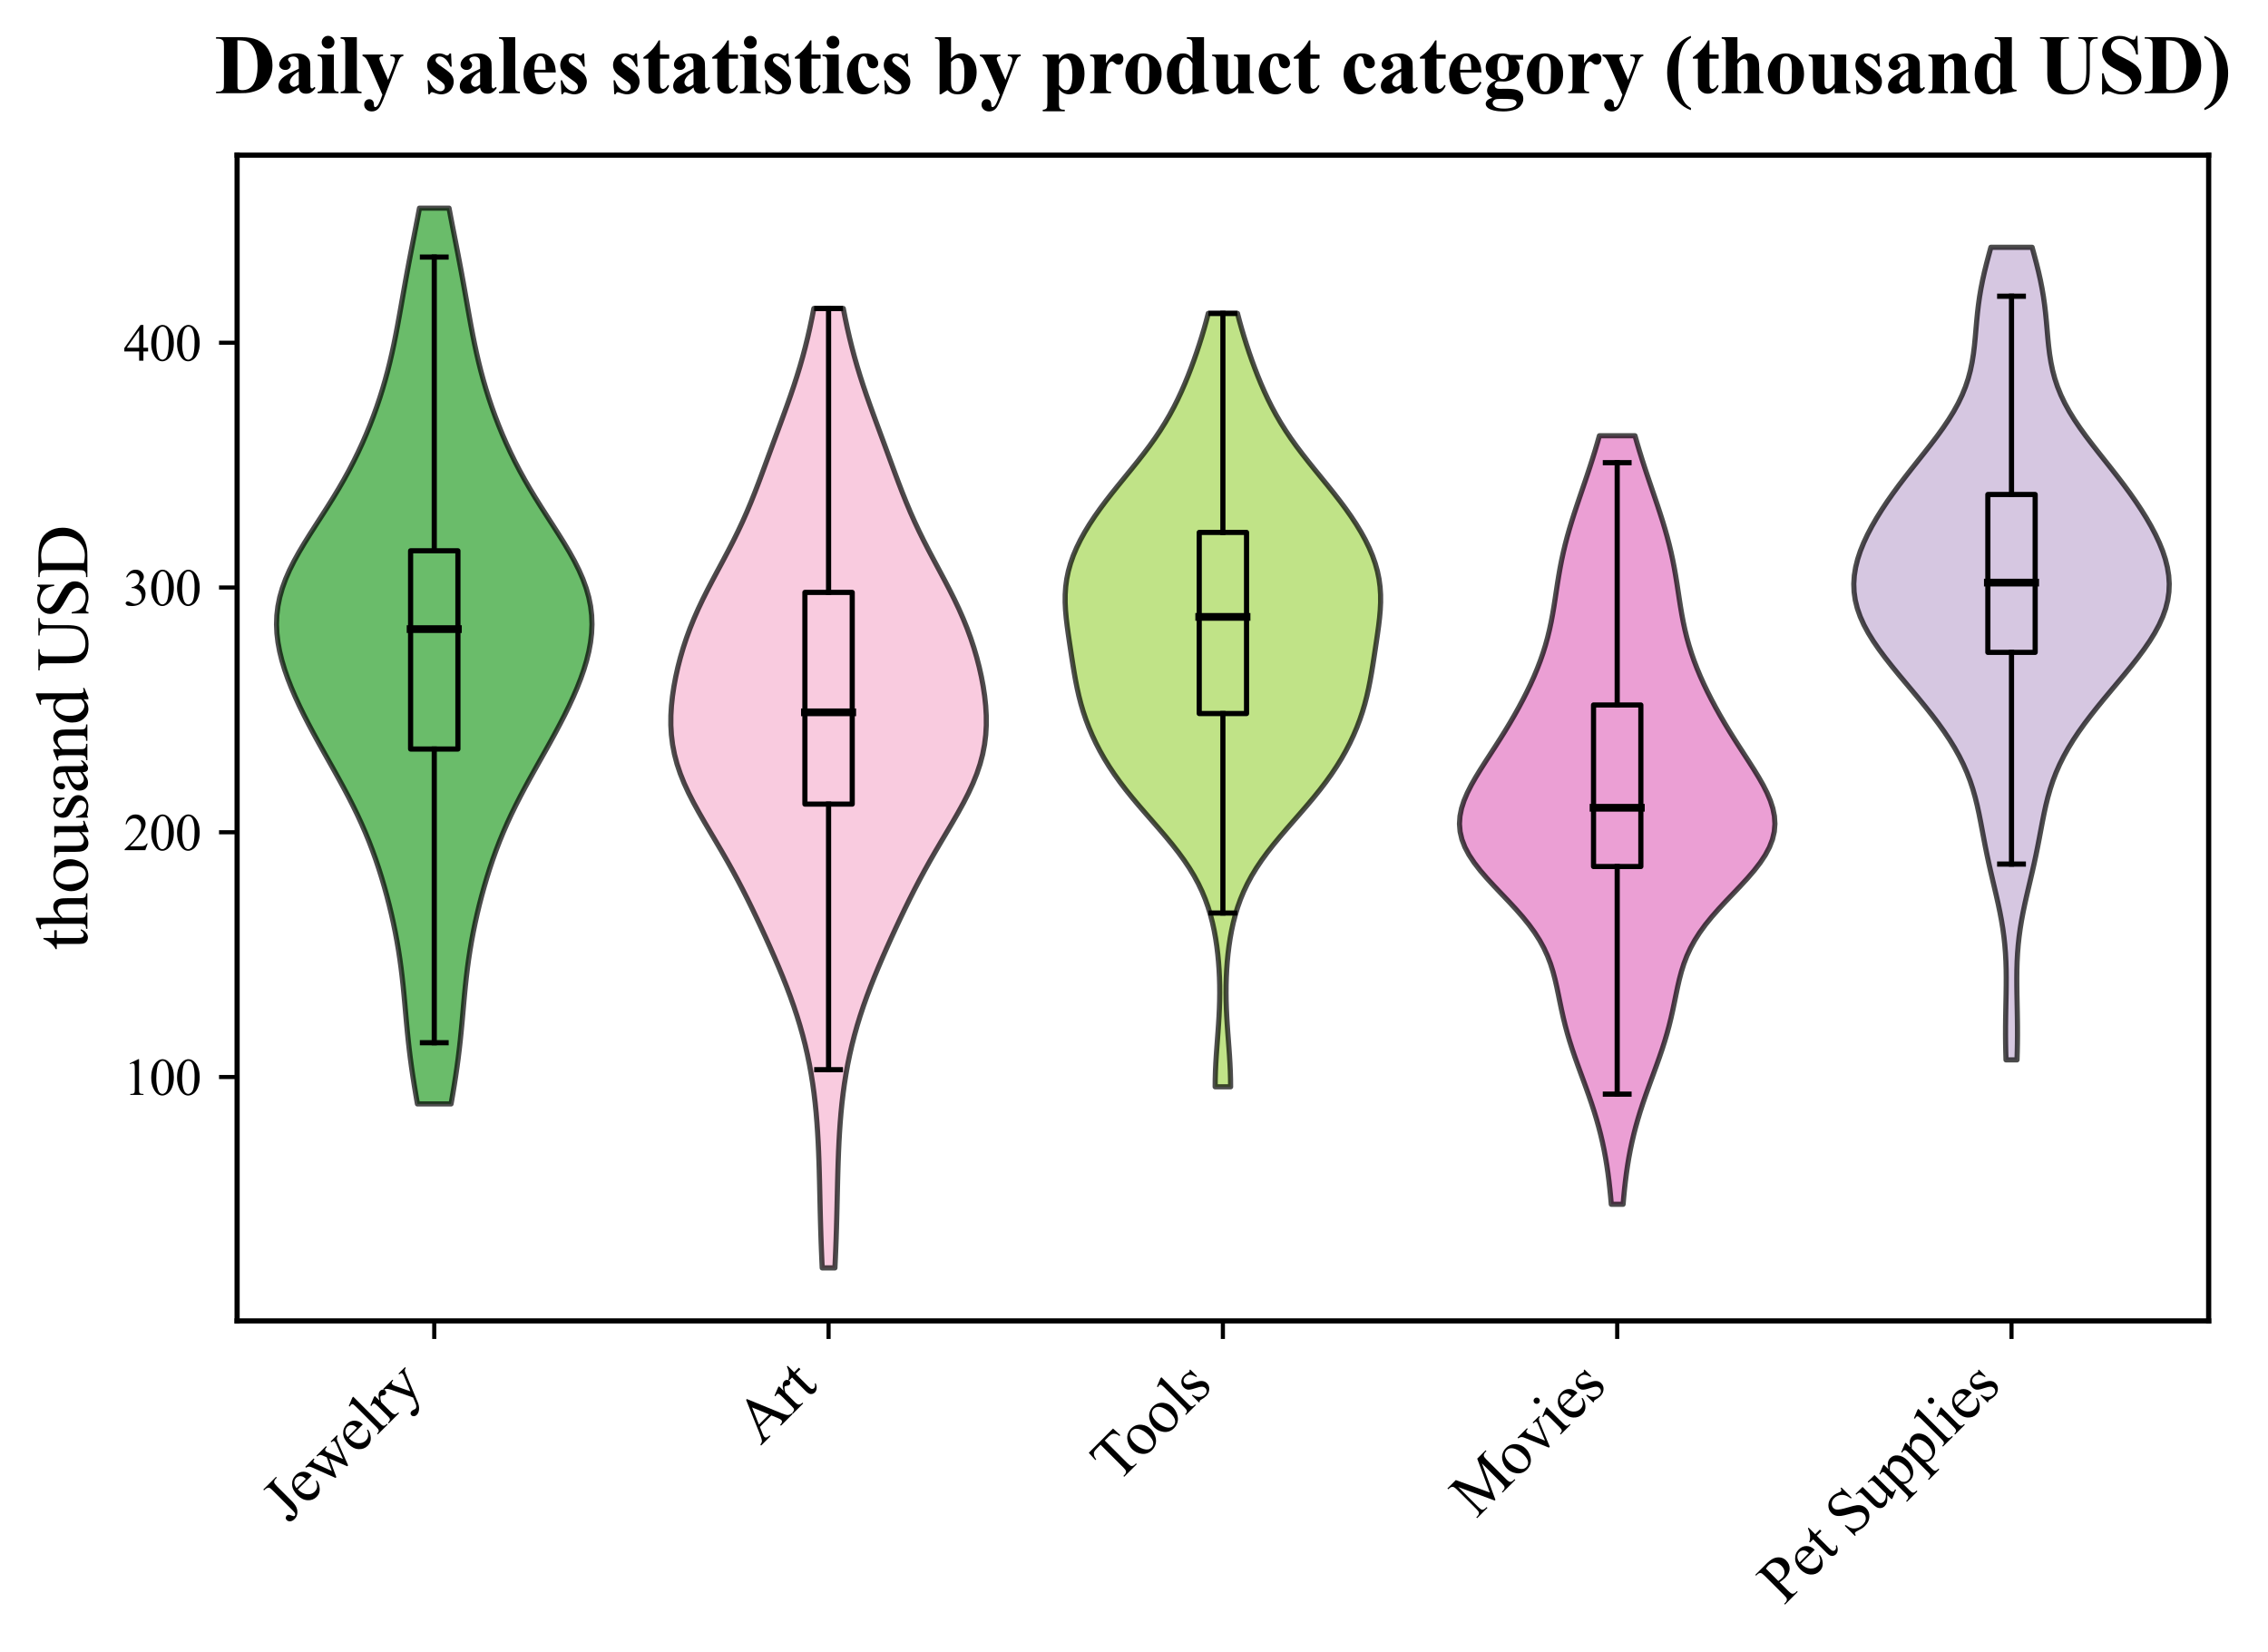 <?xml version="1.0" encoding="utf-8" standalone="no"?>
<!DOCTYPE svg PUBLIC "-//W3C//DTD SVG 1.1//EN"
  "http://www.w3.org/Graphics/SVG/1.1/DTD/svg11.dtd">
<svg xmlns:xlink="http://www.w3.org/1999/xlink" width="439.216pt" height="319.904pt" viewBox="0 0 439.216 319.904" xmlns="http://www.w3.org/2000/svg" version="1.1">
 <defs>
  <style type="text/css">*{stroke-linejoin: round; stroke-linecap: butt}</style>
 </defs>
 <g id="figure_1">
  <g id="patch_1">
   <path d="M 0 319.904 
L 439.216 319.904 
L 439.216 0 
L 0 0 
z
" style="fill: #ffffff"/>
  </g>
  <g id="axes_1">
   <g id="patch_2">
    <path d="M 45.916 255.803 
L 427.726 255.803 
L 427.726 30.045 
L 45.916 30.045 
z
" style="fill: #ffffff"/>
   </g>
   <g id="PolyCollection_1">
    <defs>
     <path id="m8a515f6cad" d="M 87.354 -106.12 
L 80.84 -106.12 
L 80.537 -107.872 
L 80.245 -109.625 
L 79.969 -111.377 
L 79.711 -113.129 
L 79.474 -114.881 
L 79.258 -116.634 
L 79.062 -118.386 
L 78.884 -120.138 
L 78.719 -121.891 
L 78.562 -123.643 
L 78.407 -125.395 
L 78.246 -127.148 
L 78.074 -128.9 
L 77.885 -130.652 
L 77.674 -132.404 
L 77.435 -134.157 
L 77.168 -135.909 
L 76.87 -137.661 
L 76.541 -139.414 
L 76.18 -141.166 
L 75.788 -142.918 
L 75.365 -144.671 
L 74.912 -146.423 
L 74.428 -148.175 
L 73.911 -149.928 
L 73.359 -151.68 
L 72.77 -153.432 
L 72.14 -155.184 
L 71.467 -156.937 
L 70.749 -158.689 
L 69.984 -160.441 
L 69.174 -162.194 
L 68.319 -163.946 
L 67.425 -165.698 
L 66.496 -167.451 
L 65.54 -169.203 
L 64.566 -170.955 
L 63.581 -172.707 
L 62.597 -174.46 
L 61.622 -176.212 
L 60.664 -177.964 
L 59.733 -179.717 
L 58.835 -181.469 
L 57.978 -183.221 
L 57.171 -184.974 
L 56.419 -186.726 
L 55.733 -188.478 
L 55.12 -190.23 
L 54.592 -191.983 
L 54.16 -193.735 
L 53.835 -195.487 
L 53.628 -197.24 
L 53.552 -198.992 
L 53.614 -200.744 
L 53.821 -202.497 
L 54.175 -204.249 
L 54.674 -206.001 
L 55.312 -207.753 
L 56.077 -209.506 
L 56.955 -211.258 
L 57.927 -213.01 
L 58.971 -214.763 
L 60.065 -216.515 
L 61.188 -218.267 
L 62.318 -220.02 
L 63.438 -221.772 
L 64.533 -223.524 
L 65.591 -225.276 
L 66.603 -227.029 
L 67.567 -228.781 
L 68.478 -230.533 
L 69.339 -232.286 
L 70.15 -234.038 
L 70.913 -235.79 
L 71.631 -237.543 
L 72.306 -239.295 
L 72.939 -241.047 
L 73.531 -242.799 
L 74.082 -244.552 
L 74.595 -246.304 
L 75.071 -248.056 
L 75.51 -249.809 
L 75.917 -251.561 
L 76.295 -253.313 
L 76.648 -255.066 
L 76.983 -256.818 
L 77.303 -258.57 
L 77.615 -260.322 
L 77.924 -262.075 
L 78.234 -263.827 
L 78.549 -265.579 
L 78.87 -267.332 
L 79.199 -269.084 
L 79.535 -270.836 
L 79.876 -272.589 
L 80.22 -274.341 
L 80.563 -276.093 
L 80.903 -277.845 
L 81.235 -279.598 
L 86.959 -279.598 
L 86.959 -279.598 
L 87.291 -277.845 
L 87.63 -276.093 
L 87.974 -274.341 
L 88.318 -272.589 
L 88.659 -270.836 
L 88.995 -269.084 
L 89.324 -267.332 
L 89.645 -265.579 
L 89.96 -263.827 
L 90.27 -262.075 
L 90.579 -260.322 
L 90.891 -258.57 
L 91.211 -256.818 
L 91.545 -255.066 
L 91.899 -253.313 
L 92.277 -251.561 
L 92.684 -249.809 
L 93.123 -248.056 
L 93.598 -246.304 
L 94.111 -244.552 
L 94.663 -242.799 
L 95.255 -241.047 
L 95.888 -239.295 
L 96.562 -237.543 
L 97.28 -235.79 
L 98.044 -234.038 
L 98.855 -232.286 
L 99.715 -230.533 
L 100.627 -228.781 
L 101.591 -227.029 
L 102.603 -225.276 
L 103.661 -223.524 
L 104.756 -221.772 
L 105.876 -220.02 
L 107.006 -218.267 
L 108.129 -216.515 
L 109.223 -214.763 
L 110.267 -213.01 
L 111.239 -211.258 
L 112.117 -209.506 
L 112.882 -207.753 
L 113.52 -206.001 
L 114.019 -204.249 
L 114.373 -202.497 
L 114.58 -200.744 
L 114.642 -198.992 
L 114.565 -197.24 
L 114.359 -195.487 
L 114.034 -193.735 
L 113.602 -191.983 
L 113.074 -190.23 
L 112.461 -188.478 
L 111.775 -186.726 
L 111.023 -184.974 
L 110.215 -183.221 
L 109.359 -181.469 
L 108.461 -179.717 
L 107.53 -177.964 
L 106.572 -176.212 
L 105.597 -174.46 
L 104.612 -172.707 
L 103.628 -170.955 
L 102.654 -169.203 
L 101.698 -167.451 
L 100.769 -165.698 
L 99.875 -163.946 
L 99.02 -162.194 
L 98.209 -160.441 
L 97.445 -158.689 
L 96.727 -156.937 
L 96.054 -155.184 
L 95.424 -153.432 
L 94.835 -151.68 
L 94.283 -149.928 
L 93.766 -148.175 
L 93.282 -146.423 
L 92.829 -144.671 
L 92.406 -142.918 
L 92.014 -141.166 
L 91.653 -139.414 
L 91.324 -137.661 
L 91.026 -135.909 
L 90.758 -134.157 
L 90.52 -132.404 
L 90.309 -130.652 
L 90.119 -128.9 
L 89.948 -127.148 
L 89.787 -125.395 
L 89.632 -123.643 
L 89.475 -121.891 
L 89.31 -120.138 
L 89.132 -118.386 
L 88.936 -116.634 
L 88.72 -114.881 
L 88.483 -113.129 
L 88.225 -111.377 
L 87.949 -109.625 
L 87.657 -107.872 
L 87.354 -106.12 
z
" style="stroke: #000000; stroke-opacity: 0.7"/>
    </defs>
    <g clip-path="url(#pff2d55f3a0)">
     <use xlink:href="#m8a515f6cad" x="0" y="319.904" style="fill: #2ca02c; fill-opacity: 0.7; stroke: #000000; stroke-opacity: 0.7"/>
    </g>
   </g>
   <g id="PolyCollection_2">
    <defs>
     <path id="m8a8fa9b1d4" d="M 161.69 -74.363 
L 159.228 -74.363 
L 159.142 -76.24 
L 159.064 -78.117 
L 158.995 -79.993 
L 158.935 -81.87 
L 158.882 -83.747 
L 158.835 -85.624 
L 158.792 -87.501 
L 158.749 -89.377 
L 158.705 -91.254 
L 158.655 -93.131 
L 158.597 -95.008 
L 158.527 -96.885 
L 158.441 -98.761 
L 158.335 -100.638 
L 158.206 -102.515 
L 158.051 -104.392 
L 157.865 -106.268 
L 157.645 -108.145 
L 157.388 -110.022 
L 157.09 -111.899 
L 156.75 -113.776 
L 156.364 -115.652 
L 155.932 -117.529 
L 155.451 -119.406 
L 154.921 -121.283 
L 154.344 -123.159 
L 153.721 -125.036 
L 153.054 -126.913 
L 152.346 -128.79 
L 151.603 -130.667 
L 150.828 -132.543 
L 150.027 -134.42 
L 149.204 -136.297 
L 148.361 -138.174 
L 147.502 -140.05 
L 146.624 -141.927 
L 145.728 -143.804 
L 144.808 -145.681 
L 143.861 -147.558 
L 142.883 -149.434 
L 141.871 -151.311 
L 140.824 -153.188 
L 139.746 -155.065 
L 138.645 -156.941 
L 137.533 -158.818 
L 136.428 -160.695 
L 135.349 -162.572 
L 134.319 -164.449 
L 133.361 -166.325 
L 132.496 -168.202 
L 131.742 -170.079 
L 131.112 -171.956 
L 130.615 -173.833 
L 130.252 -175.709 
L 130.021 -177.586 
L 129.914 -179.463 
L 129.921 -181.34 
L 130.031 -183.216 
L 130.231 -185.093 
L 130.511 -186.97 
L 130.864 -188.847 
L 131.284 -190.724 
L 131.77 -192.6 
L 132.322 -194.477 
L 132.943 -196.354 
L 133.633 -198.231 
L 134.393 -200.107 
L 135.221 -201.984 
L 136.11 -203.861 
L 137.051 -205.738 
L 138.03 -207.615 
L 139.03 -209.491 
L 140.035 -211.368 
L 141.027 -213.245 
L 141.992 -215.122 
L 142.917 -216.998 
L 143.798 -218.875 
L 144.63 -220.752 
L 145.419 -222.629 
L 146.169 -224.506 
L 146.891 -226.382 
L 147.593 -228.259 
L 148.285 -230.136 
L 148.975 -232.013 
L 149.665 -233.89 
L 150.358 -235.766 
L 151.052 -237.643 
L 151.741 -239.52 
L 152.421 -241.397 
L 153.083 -243.273 
L 153.721 -245.15 
L 154.329 -247.027 
L 154.904 -248.904 
L 155.442 -250.781 
L 155.943 -252.657 
L 156.408 -254.534 
L 156.838 -256.411 
L 157.236 -258.288 
L 157.605 -260.164 
L 163.313 -260.164 
L 163.313 -260.164 
L 163.682 -258.288 
L 164.08 -256.411 
L 164.51 -254.534 
L 164.975 -252.657 
L 165.476 -250.781 
L 166.014 -248.904 
L 166.589 -247.027 
L 167.197 -245.15 
L 167.835 -243.273 
L 168.497 -241.397 
L 169.176 -239.52 
L 169.866 -237.643 
L 170.559 -235.766 
L 171.253 -233.89 
L 171.943 -232.013 
L 172.633 -230.136 
L 173.325 -228.259 
L 174.027 -226.382 
L 174.749 -224.506 
L 175.499 -222.629 
L 176.287 -220.752 
L 177.12 -218.875 
L 178.001 -216.998 
L 178.926 -215.122 
L 179.891 -213.245 
L 180.883 -211.368 
L 181.888 -209.491 
L 182.888 -207.615 
L 183.867 -205.738 
L 184.808 -203.861 
L 185.697 -201.984 
L 186.524 -200.107 
L 187.285 -198.231 
L 187.975 -196.354 
L 188.595 -194.477 
L 189.148 -192.6 
L 189.634 -190.724 
L 190.054 -188.847 
L 190.407 -186.97 
L 190.687 -185.093 
L 190.887 -183.216 
L 190.996 -181.34 
L 191.004 -179.463 
L 190.897 -177.586 
L 190.666 -175.709 
L 190.303 -173.833 
L 189.806 -171.956 
L 189.176 -170.079 
L 188.422 -168.202 
L 187.557 -166.325 
L 186.599 -164.449 
L 185.569 -162.572 
L 184.49 -160.695 
L 183.385 -158.818 
L 182.273 -156.941 
L 181.172 -155.065 
L 180.094 -153.188 
L 179.047 -151.311 
L 178.035 -149.434 
L 177.056 -147.558 
L 176.11 -145.681 
L 175.19 -143.804 
L 174.293 -141.927 
L 173.416 -140.05 
L 172.556 -138.174 
L 171.714 -136.297 
L 170.891 -134.42 
L 170.089 -132.543 
L 169.315 -130.667 
L 168.572 -128.79 
L 167.864 -126.913 
L 167.197 -125.036 
L 166.574 -123.159 
L 165.996 -121.283 
L 165.467 -119.406 
L 164.986 -117.529 
L 164.554 -115.652 
L 164.168 -113.776 
L 163.828 -111.899 
L 163.53 -110.022 
L 163.273 -108.145 
L 163.053 -106.268 
L 162.867 -104.392 
L 162.712 -102.515 
L 162.583 -100.638 
L 162.477 -98.761 
L 162.391 -96.885 
L 162.321 -95.008 
L 162.263 -93.131 
L 162.213 -91.254 
L 162.169 -89.377 
L 162.126 -87.501 
L 162.083 -85.624 
L 162.036 -83.747 
L 161.983 -81.87 
L 161.923 -79.993 
L 161.854 -78.117 
L 161.776 -76.24 
L 161.69 -74.363 
z
" style="stroke: #000000; stroke-opacity: 0.7"/>
    </defs>
    <g clip-path="url(#pff2d55f3a0)">
     <use xlink:href="#m8a8fa9b1d4" x="0" y="319.904" style="fill: #f7b6d2; fill-opacity: 0.7; stroke: #000000; stroke-opacity: 0.7"/>
    </g>
   </g>
   <g id="PolyCollection_3">
    <defs>
     <path id="m266fcc7432" d="M 238.318 -109.438 
L 235.324 -109.438 
L 235.338 -110.951 
L 235.381 -112.464 
L 235.451 -113.977 
L 235.543 -115.49 
L 235.649 -117.002 
L 235.762 -118.515 
L 235.875 -120.028 
L 235.98 -121.541 
L 236.071 -123.054 
L 236.142 -124.567 
L 236.189 -126.08 
L 236.209 -127.593 
L 236.199 -129.106 
L 236.157 -130.619 
L 236.082 -132.132 
L 235.972 -133.645 
L 235.827 -135.157 
L 235.642 -136.67 
L 235.415 -138.183 
L 235.139 -139.696 
L 234.81 -141.209 
L 234.418 -142.722 
L 233.956 -144.235 
L 233.416 -145.748 
L 232.789 -147.261 
L 232.068 -148.774 
L 231.25 -150.287 
L 230.332 -151.799 
L 229.318 -153.312 
L 228.214 -154.825 
L 227.031 -156.338 
L 225.784 -157.851 
L 224.491 -159.364 
L 223.173 -160.877 
L 221.85 -162.39 
L 220.543 -163.903 
L 219.272 -165.416 
L 218.052 -166.929 
L 216.895 -168.442 
L 215.809 -169.954 
L 214.799 -171.467 
L 213.866 -172.98 
L 213.009 -174.493 
L 212.226 -176.006 
L 211.515 -177.519 
L 210.873 -179.032 
L 210.298 -180.545 
L 209.787 -182.058 
L 209.337 -183.571 
L 208.945 -185.084 
L 208.602 -186.597 
L 208.3 -188.109 
L 208.031 -189.622 
L 207.782 -191.135 
L 207.545 -192.648 
L 207.315 -194.161 
L 207.088 -195.674 
L 206.867 -197.187 
L 206.661 -198.7 
L 206.483 -200.213 
L 206.349 -201.726 
L 206.276 -203.239 
L 206.282 -204.752 
L 206.381 -206.264 
L 206.583 -207.777 
L 206.895 -209.29 
L 207.319 -210.803 
L 207.854 -212.316 
L 208.494 -213.829 
L 209.234 -215.342 
L 210.068 -216.855 
L 210.987 -218.368 
L 211.985 -219.881 
L 213.052 -221.394 
L 214.18 -222.907 
L 215.357 -224.419 
L 216.569 -225.932 
L 217.801 -227.445 
L 219.034 -228.958 
L 220.253 -230.471 
L 221.439 -231.984 
L 222.58 -233.497 
L 223.663 -235.01 
L 224.681 -236.523 
L 225.63 -238.036 
L 226.512 -239.549 
L 227.328 -241.061 
L 228.086 -242.574 
L 228.791 -244.087 
L 229.45 -245.6 
L 230.07 -247.113 
L 230.656 -248.626 
L 231.213 -250.139 
L 231.741 -251.652 
L 232.244 -253.165 
L 232.721 -254.678 
L 233.173 -256.191 
L 233.598 -257.704 
L 233.995 -259.216 
L 239.646 -259.216 
L 239.646 -259.216 
L 240.044 -257.704 
L 240.469 -256.191 
L 240.921 -254.678 
L 241.398 -253.165 
L 241.9 -251.652 
L 242.429 -250.139 
L 242.985 -248.626 
L 243.572 -247.113 
L 244.192 -245.6 
L 244.851 -244.087 
L 245.556 -242.574 
L 246.314 -241.061 
L 247.13 -239.549 
L 248.012 -238.036 
L 248.961 -236.523 
L 249.979 -235.01 
L 251.062 -233.497 
L 252.203 -231.984 
L 253.389 -230.471 
L 254.608 -228.958 
L 255.841 -227.445 
L 257.073 -225.932 
L 258.285 -224.419 
L 259.462 -222.907 
L 260.59 -221.394 
L 261.657 -219.881 
L 262.655 -218.368 
L 263.574 -216.855 
L 264.408 -215.342 
L 265.148 -213.829 
L 265.788 -212.316 
L 266.322 -210.803 
L 266.747 -209.29 
L 267.059 -207.777 
L 267.261 -206.264 
L 267.36 -204.752 
L 267.366 -203.239 
L 267.293 -201.726 
L 267.159 -200.213 
L 266.981 -198.7 
L 266.775 -197.187 
L 266.554 -195.674 
L 266.327 -194.161 
L 266.096 -192.648 
L 265.86 -191.135 
L 265.611 -189.622 
L 265.341 -188.109 
L 265.04 -186.597 
L 264.697 -185.084 
L 264.304 -183.571 
L 263.855 -182.058 
L 263.344 -180.545 
L 262.769 -179.032 
L 262.127 -177.519 
L 261.416 -176.006 
L 260.633 -174.493 
L 259.776 -172.98 
L 258.843 -171.467 
L 257.833 -169.954 
L 256.747 -168.442 
L 255.59 -166.929 
L 254.37 -165.416 
L 253.099 -163.903 
L 251.792 -162.39 
L 250.469 -160.877 
L 249.151 -159.364 
L 247.858 -157.851 
L 246.611 -156.338 
L 245.428 -154.825 
L 244.324 -153.312 
L 243.309 -151.799 
L 242.392 -150.287 
L 241.574 -148.774 
L 240.853 -147.261 
L 240.226 -145.748 
L 239.685 -144.235 
L 239.224 -142.722 
L 238.832 -141.209 
L 238.503 -139.696 
L 238.227 -138.183 
L 238 -136.67 
L 237.815 -135.157 
L 237.669 -133.645 
L 237.56 -132.132 
L 237.485 -130.619 
L 237.443 -129.106 
L 237.433 -127.593 
L 237.452 -126.08 
L 237.5 -124.567 
L 237.571 -123.054 
L 237.662 -121.541 
L 237.767 -120.028 
L 237.88 -118.515 
L 237.993 -117.002 
L 238.099 -115.49 
L 238.19 -113.977 
L 238.261 -112.464 
L 238.304 -110.951 
L 238.318 -109.438 
z
" style="stroke: #000000; stroke-opacity: 0.7"/>
    </defs>
    <g clip-path="url(#pff2d55f3a0)">
     <use xlink:href="#m266fcc7432" x="0" y="319.904" style="fill: #a6d854; fill-opacity: 0.7; stroke: #000000; stroke-opacity: 0.7"/>
    </g>
   </g>
   <g id="PolyCollection_4">
    <defs>
     <path id="ma6b0e59d32" d="M 314.326 -86.687 
L 312.04 -86.687 
L 311.907 -88.19 
L 311.757 -89.693 
L 311.588 -91.197 
L 311.395 -92.7 
L 311.176 -94.203 
L 310.926 -95.707 
L 310.644 -97.21 
L 310.327 -98.713 
L 309.974 -100.217 
L 309.584 -101.72 
L 309.158 -103.223 
L 308.699 -104.727 
L 308.209 -106.23 
L 307.693 -107.733 
L 307.157 -109.237 
L 306.609 -110.74 
L 306.056 -112.243 
L 305.509 -113.747 
L 304.975 -115.25 
L 304.463 -116.753 
L 303.982 -118.257 
L 303.536 -119.76 
L 303.129 -121.264 
L 302.758 -122.767 
L 302.42 -124.27 
L 302.105 -125.774 
L 301.798 -127.277 
L 301.482 -128.78 
L 301.136 -130.284 
L 300.736 -131.787 
L 300.259 -133.29 
L 299.684 -134.794 
L 298.991 -136.297 
L 298.169 -137.8 
L 297.21 -139.304 
L 296.117 -140.807 
L 294.902 -142.31 
L 293.583 -143.814 
L 292.19 -145.317 
L 290.759 -146.82 
L 289.329 -148.324 
L 287.945 -149.827 
L 286.651 -151.33 
L 285.488 -152.834 
L 284.492 -154.337 
L 283.694 -155.84 
L 283.113 -157.344 
L 282.761 -158.847 
L 282.638 -160.35 
L 282.737 -161.854 
L 283.04 -163.357 
L 283.524 -164.86 
L 284.162 -166.364 
L 284.923 -167.867 
L 285.778 -169.37 
L 286.696 -170.874 
L 287.654 -172.377 
L 288.628 -173.88 
L 289.602 -175.384 
L 290.562 -176.887 
L 291.498 -178.39 
L 292.406 -179.894 
L 293.281 -181.397 
L 294.12 -182.9 
L 294.921 -184.404 
L 295.683 -185.907 
L 296.404 -187.41 
L 297.08 -188.914 
L 297.708 -190.417 
L 298.285 -191.92 
L 298.81 -193.424 
L 299.281 -194.927 
L 299.699 -196.43 
L 300.067 -197.934 
L 300.39 -199.437 
L 300.674 -200.941 
L 300.93 -202.444 
L 301.166 -203.947 
L 301.394 -205.451 
L 301.625 -206.954 
L 301.869 -208.457 
L 302.134 -209.961 
L 302.428 -211.464 
L 302.754 -212.967 
L 303.114 -214.471 
L 303.509 -215.974 
L 303.937 -217.477 
L 304.392 -218.981 
L 304.87 -220.484 
L 305.366 -221.987 
L 305.874 -223.491 
L 306.386 -224.994 
L 306.899 -226.497 
L 307.407 -228.001 
L 307.905 -229.504 
L 308.39 -231.007 
L 308.858 -232.511 
L 309.307 -234.014 
L 309.735 -235.517 
L 316.631 -235.517 
L 316.631 -235.517 
L 317.059 -234.014 
L 317.508 -232.511 
L 317.976 -231.007 
L 318.461 -229.504 
L 318.959 -228.001 
L 319.467 -226.497 
L 319.979 -224.994 
L 320.492 -223.491 
L 321 -221.987 
L 321.495 -220.484 
L 321.974 -218.981 
L 322.429 -217.477 
L 322.856 -215.974 
L 323.251 -214.471 
L 323.612 -212.967 
L 323.938 -211.464 
L 324.232 -209.961 
L 324.497 -208.457 
L 324.741 -206.954 
L 324.972 -205.451 
L 325.2 -203.947 
L 325.436 -202.444 
L 325.692 -200.941 
L 325.976 -199.437 
L 326.299 -197.934 
L 326.667 -196.43 
L 327.085 -194.927 
L 327.556 -193.424 
L 328.081 -191.92 
L 328.658 -190.417 
L 329.286 -188.914 
L 329.962 -187.41 
L 330.682 -185.907 
L 331.445 -184.404 
L 332.246 -182.9 
L 333.085 -181.397 
L 333.96 -179.894 
L 334.867 -178.39 
L 335.804 -176.887 
L 336.764 -175.384 
L 337.738 -173.88 
L 338.712 -172.377 
L 339.669 -170.874 
L 340.588 -169.37 
L 341.443 -167.867 
L 342.204 -166.364 
L 342.842 -164.86 
L 343.326 -163.357 
L 343.629 -161.854 
L 343.728 -160.35 
L 343.605 -158.847 
L 343.253 -157.344 
L 342.672 -155.84 
L 341.874 -154.337 
L 340.878 -152.834 
L 339.715 -151.33 
L 338.421 -149.827 
L 337.037 -148.324 
L 335.607 -146.82 
L 334.175 -145.317 
L 332.783 -143.814 
L 331.464 -142.31 
L 330.248 -140.807 
L 329.156 -139.304 
L 328.197 -137.8 
L 327.375 -136.297 
L 326.682 -134.794 
L 326.107 -133.29 
L 325.63 -131.787 
L 325.23 -130.284 
L 324.884 -128.78 
L 324.568 -127.277 
L 324.261 -125.774 
L 323.946 -124.27 
L 323.607 -122.767 
L 323.237 -121.264 
L 322.83 -119.76 
L 322.384 -118.257 
L 321.903 -116.753 
L 321.391 -115.25 
L 320.857 -113.747 
L 320.31 -112.243 
L 319.757 -110.74 
L 319.209 -109.237 
L 318.673 -107.733 
L 318.157 -106.23 
L 317.667 -104.727 
L 317.208 -103.223 
L 316.782 -101.72 
L 316.392 -100.217 
L 316.039 -98.713 
L 315.722 -97.21 
L 315.439 -95.707 
L 315.19 -94.203 
L 314.971 -92.7 
L 314.778 -91.197 
L 314.608 -89.693 
L 314.459 -88.19 
L 314.326 -86.687 
z
" style="stroke: #000000; stroke-opacity: 0.7"/>
    </defs>
    <g clip-path="url(#pff2d55f3a0)">
     <use xlink:href="#ma6b0e59d32" x="0" y="319.904" style="fill: #e377c2; fill-opacity: 0.7; stroke: #000000; stroke-opacity: 0.7"/>
    </g>
   </g>
   <g id="PolyCollection_5">
    <defs>
     <path id="mb37ba5aaad" d="M 390.61 -114.652 
L 388.479 -114.652 
L 388.433 -116.241 
L 388.402 -117.831 
L 388.388 -119.42 
L 388.39 -121.01 
L 388.406 -122.599 
L 388.432 -124.189 
L 388.463 -125.778 
L 388.493 -127.368 
L 388.515 -128.957 
L 388.521 -130.547 
L 388.505 -132.136 
L 388.457 -133.726 
L 388.373 -135.315 
L 388.247 -136.905 
L 388.076 -138.494 
L 387.859 -140.084 
L 387.598 -141.673 
L 387.298 -143.263 
L 386.965 -144.853 
L 386.607 -146.442 
L 386.236 -148.032 
L 385.86 -149.621 
L 385.49 -151.211 
L 385.132 -152.8 
L 384.792 -154.39 
L 384.469 -155.979 
L 384.162 -157.569 
L 383.863 -159.158 
L 383.562 -160.748 
L 383.246 -162.337 
L 382.899 -163.927 
L 382.506 -165.516 
L 382.053 -167.106 
L 381.527 -168.695 
L 380.917 -170.285 
L 380.218 -171.874 
L 379.424 -173.464 
L 378.537 -175.053 
L 377.56 -176.643 
L 376.498 -178.232 
L 375.36 -179.822 
L 374.156 -181.411 
L 372.898 -183.001 
L 371.6 -184.59 
L 370.276 -186.18 
L 368.944 -187.77 
L 367.62 -189.359 
L 366.323 -190.949 
L 365.074 -192.538 
L 363.893 -194.128 
L 362.801 -195.717 
L 361.817 -197.307 
L 360.96 -198.896 
L 360.245 -200.486 
L 359.686 -202.075 
L 359.29 -203.665 
L 359.061 -205.254 
L 359 -206.844 
L 359.101 -208.433 
L 359.355 -210.023 
L 359.751 -211.612 
L 360.276 -213.202 
L 360.916 -214.791 
L 361.659 -216.381 
L 362.493 -217.97 
L 363.408 -219.56 
L 364.396 -221.149 
L 365.45 -222.739 
L 366.564 -224.328 
L 367.729 -225.918 
L 368.938 -227.507 
L 370.18 -229.097 
L 371.439 -230.687 
L 372.7 -232.276 
L 373.943 -233.866 
L 375.15 -235.455 
L 376.298 -237.045 
L 377.371 -238.634 
L 378.35 -240.224 
L 379.224 -241.813 
L 379.984 -243.403 
L 380.628 -244.992 
L 381.159 -246.582 
L 381.583 -248.171 
L 381.914 -249.761 
L 382.168 -251.35 
L 382.363 -252.94 
L 382.52 -254.529 
L 382.658 -256.119 
L 382.797 -257.708 
L 382.953 -259.298 
L 383.139 -260.887 
L 383.364 -262.477 
L 383.634 -264.066 
L 383.949 -265.656 
L 384.306 -267.245 
L 384.699 -268.835 
L 385.118 -270.424 
L 385.553 -272.014 
L 393.537 -272.014 
L 393.537 -272.014 
L 393.972 -270.424 
L 394.391 -268.835 
L 394.784 -267.245 
L 395.14 -265.656 
L 395.455 -264.066 
L 395.725 -262.477 
L 395.951 -260.887 
L 396.137 -259.298 
L 396.293 -257.708 
L 396.432 -256.119 
L 396.57 -254.529 
L 396.727 -252.94 
L 396.922 -251.35 
L 397.176 -249.761 
L 397.507 -248.171 
L 397.931 -246.582 
L 398.462 -244.992 
L 399.106 -243.403 
L 399.866 -241.813 
L 400.74 -240.224 
L 401.719 -238.634 
L 402.792 -237.045 
L 403.94 -235.455 
L 405.147 -233.866 
L 406.39 -232.276 
L 407.651 -230.687 
L 408.91 -229.097 
L 410.151 -227.507 
L 411.36 -225.918 
L 412.526 -224.328 
L 413.64 -222.739 
L 414.694 -221.149 
L 415.682 -219.56 
L 416.597 -217.97 
L 417.431 -216.381 
L 418.173 -214.791 
L 418.814 -213.202 
L 419.339 -211.612 
L 419.735 -210.023 
L 419.989 -208.433 
L 420.09 -206.844 
L 420.028 -205.254 
L 419.8 -203.665 
L 419.404 -202.075 
L 418.845 -200.486 
L 418.13 -198.896 
L 417.273 -197.307 
L 416.289 -195.717 
L 415.196 -194.128 
L 414.015 -192.538 
L 412.767 -190.949 
L 411.47 -189.359 
L 410.146 -187.77 
L 408.814 -186.18 
L 407.49 -184.59 
L 406.192 -183.001 
L 404.934 -181.411 
L 403.73 -179.822 
L 402.592 -178.232 
L 401.53 -176.643 
L 400.553 -175.053 
L 399.666 -173.464 
L 398.872 -171.874 
L 398.173 -170.285 
L 397.563 -168.695 
L 397.037 -167.106 
L 396.584 -165.516 
L 396.191 -163.927 
L 395.844 -162.337 
L 395.528 -160.748 
L 395.226 -159.158 
L 394.928 -157.569 
L 394.62 -155.979 
L 394.298 -154.39 
L 393.958 -152.8 
L 393.6 -151.211 
L 393.229 -149.621 
L 392.854 -148.032 
L 392.482 -146.442 
L 392.125 -144.853 
L 391.792 -143.263 
L 391.492 -141.673 
L 391.231 -140.084 
L 391.014 -138.494 
L 390.843 -136.905 
L 390.717 -135.315 
L 390.633 -133.726 
L 390.585 -132.136 
L 390.569 -130.547 
L 390.575 -128.957 
L 390.597 -127.368 
L 390.627 -125.778 
L 390.658 -124.189 
L 390.684 -122.599 
L 390.7 -121.01 
L 390.702 -119.42 
L 390.688 -117.831 
L 390.657 -116.241 
L 390.61 -114.652 
z
" style="stroke: #000000; stroke-opacity: 0.7"/>
    </defs>
    <g clip-path="url(#pff2d55f3a0)">
     <use xlink:href="#mb37ba5aaad" x="0" y="319.904" style="fill: #c5b0d5; fill-opacity: 0.7; stroke: #000000; stroke-opacity: 0.7"/>
    </g>
   </g>
   <g id="matplotlib.axis_1">
    <g id="xtick_1">
     <g id="line2d_1">
      <defs>
       <path id="m0518a70fa7" d="M 0 0 
L 0 3.5 
" style="stroke: #000000; stroke-width: 0.8"/>
      </defs>
      <g>
       <use xlink:href="#m0518a70fa7" x="84.097" y="255.803" style="stroke: #000000; stroke-width: 0.8"/>
      </g>
     </g>
     <g id="text_1">
      <!-- Jewelry -->
      <g transform="translate(55.877 295.084) rotate(-45) scale(0.12 -0.12)">
       <defs>
        <path id="TimesNewRomanPSMT-4a" d="M 638 4122 
L 638 4238 
L 2453 4238 
L 2453 4122 
L 2300 4122 
Q 2041 4122 1922 3969 
Q 1847 3869 1847 3488 
L 1847 1416 
Q 1847 938 1742 641 
Q 1638 344 1381 123 
Q 1125 -97 763 -97 
Q 469 -97 300 48 
Q 131 194 131 381 
Q 131 534 209 613 
Q 313 709 450 709 
Q 550 709 629 643 
Q 709 578 831 294 
Q 903 125 1016 125 
Q 1100 125 1173 228 
Q 1247 331 1247 594 
L 1247 3488 
Q 1247 3809 1206 3913 
Q 1175 3991 1075 4047 
Q 941 4122 791 4122 
L 638 4122 
z
" transform="scale(0.016)"/>
        <path id="TimesNewRomanPSMT-65" d="M 681 1784 
Q 678 1147 991 784 
Q 1303 422 1725 422 
Q 2006 422 2214 576 
Q 2422 731 2563 1106 
L 2659 1044 
Q 2594 616 2278 264 
Q 1963 -88 1488 -88 
Q 972 -88 605 314 
Q 238 716 238 1394 
Q 238 2128 614 2539 
Q 991 2950 1559 2950 
Q 2041 2950 2350 2633 
Q 2659 2316 2659 1784 
L 681 1784 
z
M 681 1966 
L 2006 1966 
Q 1991 2241 1941 2353 
Q 1863 2528 1708 2628 
Q 1553 2728 1384 2728 
Q 1125 2728 920 2526 
Q 716 2325 681 1966 
z
" transform="scale(0.016)"/>
        <path id="TimesNewRomanPSMT-77" d="M 41 2863 
L 1241 2863 
L 1241 2747 
Q 1075 2734 1023 2687 
Q 972 2641 972 2553 
Q 972 2456 1025 2319 
L 1638 672 
L 2253 2013 
L 2091 2434 
Q 2016 2622 1894 2694 
Q 1825 2738 1638 2747 
L 1638 2863 
L 3000 2863 
L 3000 2747 
Q 2775 2738 2681 2666 
Q 2619 2616 2619 2506 
Q 2619 2444 2644 2378 
L 3294 734 
L 3897 2319 
Q 3959 2488 3959 2588 
Q 3959 2647 3898 2694 
Q 3838 2741 3659 2747 
L 3659 2863 
L 4563 2863 
L 4563 2747 
Q 4291 2706 4163 2378 
L 3206 -88 
L 3078 -88 
L 2363 1741 
L 1528 -88 
L 1413 -88 
L 494 2319 
Q 403 2547 315 2626 
Q 228 2706 41 2747 
L 41 2863 
z
" transform="scale(0.016)"/>
        <path id="TimesNewRomanPSMT-6c" d="M 1184 4444 
L 1184 647 
Q 1184 378 1223 290 
Q 1263 203 1344 158 
Q 1425 113 1647 113 
L 1647 0 
L 244 0 
L 244 113 
Q 441 113 512 153 
Q 584 194 625 287 
Q 666 381 666 647 
L 666 3247 
Q 666 3731 644 3842 
Q 622 3953 573 3993 
Q 525 4034 450 4034 
Q 369 4034 244 3984 
L 191 4094 
L 1044 4444 
L 1184 4444 
z
" transform="scale(0.016)"/>
        <path id="TimesNewRomanPSMT-72" d="M 1038 2947 
L 1038 2303 
Q 1397 2947 1775 2947 
Q 1947 2947 2059 2842 
Q 2172 2738 2172 2600 
Q 2172 2478 2090 2393 
Q 2009 2309 1897 2309 
Q 1788 2309 1652 2417 
Q 1516 2525 1450 2525 
Q 1394 2525 1328 2463 
Q 1188 2334 1038 2041 
L 1038 669 
Q 1038 431 1097 309 
Q 1138 225 1241 169 
Q 1344 113 1538 113 
L 1538 0 
L 72 0 
L 72 113 
Q 291 113 397 181 
Q 475 231 506 341 
Q 522 394 522 644 
L 522 1753 
Q 522 2253 501 2348 
Q 481 2444 426 2487 
Q 372 2531 291 2531 
Q 194 2531 72 2484 
L 41 2597 
L 906 2947 
L 1038 2947 
z
" transform="scale(0.016)"/>
        <path id="TimesNewRomanPSMT-79" d="M 38 2863 
L 1372 2863 
L 1372 2747 
L 1306 2747 
Q 1166 2747 1095 2686 
Q 1025 2625 1025 2534 
Q 1025 2413 1128 2197 
L 1825 753 
L 2466 2334 
Q 2519 2463 2519 2588 
Q 2519 2644 2497 2672 
Q 2472 2706 2419 2726 
Q 2366 2747 2231 2747 
L 2231 2863 
L 3163 2863 
L 3163 2747 
Q 3047 2734 2984 2696 
Q 2922 2659 2847 2556 
Q 2819 2513 2741 2316 
L 1575 -541 
Q 1406 -956 1132 -1168 
Q 859 -1381 606 -1381 
Q 422 -1381 303 -1275 
Q 184 -1169 184 -1031 
Q 184 -900 270 -820 
Q 356 -741 506 -741 
Q 609 -741 788 -809 
Q 913 -856 944 -856 
Q 1038 -856 1148 -759 
Q 1259 -663 1372 -384 
L 1575 113 
L 547 2272 
Q 500 2369 397 2513 
Q 319 2622 269 2659 
Q 197 2709 38 2747 
L 38 2863 
z
" transform="scale(0.016)"/>
       </defs>
       <use xlink:href="#TimesNewRomanPSMT-4a"/>
       <use xlink:href="#TimesNewRomanPSMT-65" x="38.916"/>
       <use xlink:href="#TimesNewRomanPSMT-77" x="83.301"/>
       <use xlink:href="#TimesNewRomanPSMT-65" x="155.518"/>
       <use xlink:href="#TimesNewRomanPSMT-6c" x="199.902"/>
       <use xlink:href="#TimesNewRomanPSMT-72" x="227.686"/>
       <use xlink:href="#TimesNewRomanPSMT-79" x="260.986"/>
      </g>
     </g>
    </g>
    <g id="xtick_2">
     <g id="line2d_2">
      <g>
       <use xlink:href="#m0518a70fa7" x="160.459" y="255.803" style="stroke: #000000; stroke-width: 0.8"/>
      </g>
     </g>
     <g id="text_2">
      <!-- Art -->
      <g transform="translate(147.333 280.006) rotate(-45) scale(0.12 -0.12)">
       <defs>
        <path id="TimesNewRomanPSMT-41" d="M 2928 1419 
L 1288 1419 
L 1000 750 
Q 894 503 894 381 
Q 894 284 986 211 
Q 1078 138 1384 116 
L 1384 0 
L 50 0 
L 50 116 
Q 316 163 394 238 
Q 553 388 747 847 
L 2238 4334 
L 2347 4334 
L 3822 809 
Q 4000 384 4145 257 
Q 4291 131 4550 116 
L 4550 0 
L 2878 0 
L 2878 116 
Q 3131 128 3220 200 
Q 3309 272 3309 375 
Q 3309 513 3184 809 
L 2928 1419 
z
M 2841 1650 
L 2122 3363 
L 1384 1650 
L 2841 1650 
z
" transform="scale(0.016)"/>
        <path id="TimesNewRomanPSMT-74" d="M 1031 3803 
L 1031 2863 
L 1700 2863 
L 1700 2644 
L 1031 2644 
L 1031 788 
Q 1031 509 1111 412 
Q 1191 316 1316 316 
Q 1419 316 1516 380 
Q 1613 444 1666 569 
L 1788 569 
Q 1678 263 1478 108 
Q 1278 -47 1066 -47 
Q 922 -47 784 33 
Q 647 113 581 261 
Q 516 409 516 719 
L 516 2644 
L 63 2644 
L 63 2747 
Q 234 2816 414 2980 
Q 594 3144 734 3369 
Q 806 3488 934 3803 
L 1031 3803 
z
" transform="scale(0.016)"/>
       </defs>
       <use xlink:href="#TimesNewRomanPSMT-41"/>
       <use xlink:href="#TimesNewRomanPSMT-72" x="72.217"/>
       <use xlink:href="#TimesNewRomanPSMT-74" x="105.518"/>
      </g>
     </g>
    </g>
    <g id="xtick_3">
     <g id="line2d_3">
      <g>
       <use xlink:href="#m0518a70fa7" x="236.821" y="255.803" style="stroke: #000000; stroke-width: 0.8"/>
      </g>
     </g>
     <g id="text_3">
      <!-- Tools -->
      <g transform="translate(216.272 287.429) rotate(-45) scale(0.12 -0.12)">
       <defs>
        <path id="TimesNewRomanPSMT-54" d="M 3703 4238 
L 3750 3244 
L 3631 3244 
Q 3597 3506 3538 3619 
Q 3441 3800 3280 3886 
Q 3119 3972 2856 3972 
L 2259 3972 
L 2259 734 
Q 2259 344 2344 247 
Q 2463 116 2709 116 
L 2856 116 
L 2856 0 
L 1059 0 
L 1059 116 
L 1209 116 
Q 1478 116 1591 278 
Q 1659 378 1659 734 
L 1659 3972 
L 1150 3972 
Q 853 3972 728 3928 
Q 566 3869 450 3700 
Q 334 3531 313 3244 
L 194 3244 
L 244 4238 
L 3703 4238 
z
" transform="scale(0.016)"/>
        <path id="TimesNewRomanPSMT-6f" d="M 1600 2947 
Q 2250 2947 2644 2453 
Q 2978 2031 2978 1484 
Q 2978 1100 2793 706 
Q 2609 313 2286 112 
Q 1963 -88 1566 -88 
Q 919 -88 538 428 
Q 216 863 216 1403 
Q 216 1797 411 2186 
Q 606 2575 925 2761 
Q 1244 2947 1600 2947 
z
M 1503 2744 
Q 1338 2744 1170 2645 
Q 1003 2547 900 2300 
Q 797 2053 797 1666 
Q 797 1041 1045 587 
Q 1294 134 1700 134 
Q 2003 134 2200 384 
Q 2397 634 2397 1244 
Q 2397 2006 2069 2444 
Q 1847 2744 1503 2744 
z
" transform="scale(0.016)"/>
        <path id="TimesNewRomanPSMT-73" d="M 2050 2947 
L 2050 1972 
L 1947 1972 
Q 1828 2431 1642 2597 
Q 1456 2763 1169 2763 
Q 950 2763 815 2647 
Q 681 2531 681 2391 
Q 681 2216 781 2091 
Q 878 1963 1175 1819 
L 1631 1597 
Q 2266 1288 2266 781 
Q 2266 391 1970 151 
Q 1675 -88 1309 -88 
Q 1047 -88 709 6 
Q 606 38 541 38 
Q 469 38 428 -44 
L 325 -44 
L 325 978 
L 428 978 
Q 516 541 762 319 
Q 1009 97 1316 97 
Q 1531 97 1667 223 
Q 1803 350 1803 528 
Q 1803 744 1651 891 
Q 1500 1038 1047 1263 
Q 594 1488 453 1669 
Q 313 1847 313 2119 
Q 313 2472 555 2709 
Q 797 2947 1181 2947 
Q 1350 2947 1591 2875 
Q 1750 2828 1803 2828 
Q 1853 2828 1881 2850 
Q 1909 2872 1947 2947 
L 2050 2947 
z
" transform="scale(0.016)"/>
       </defs>
       <use xlink:href="#TimesNewRomanPSMT-54"/>
       <use xlink:href="#TimesNewRomanPSMT-6f" x="54.084"/>
       <use xlink:href="#TimesNewRomanPSMT-6f" x="104.084"/>
       <use xlink:href="#TimesNewRomanPSMT-6c" x="154.084"/>
       <use xlink:href="#TimesNewRomanPSMT-73" x="181.867"/>
      </g>
     </g>
    </g>
    <g id="xtick_4">
     <g id="line2d_4">
      <g>
       <use xlink:href="#m0518a70fa7" x="313.183" y="255.803" style="stroke: #000000; stroke-width: 0.8"/>
      </g>
     </g>
     <g id="text_4">
      <!-- Movies -->
      <g transform="translate(285.911 294.152) rotate(-45) scale(0.12 -0.12)">
       <defs>
        <path id="TimesNewRomanPSMT-4d" d="M 2619 0 
L 981 3566 
L 981 734 
Q 981 344 1066 247 
Q 1181 116 1431 116 
L 1581 116 
L 1581 0 
L 106 0 
L 106 116 
L 256 116 
Q 525 116 638 278 
Q 706 378 706 734 
L 706 3503 
Q 706 3784 644 3909 
Q 600 4000 483 4061 
Q 366 4122 106 4122 
L 106 4238 
L 1306 4238 
L 2844 922 
L 4356 4238 
L 5556 4238 
L 5556 4122 
L 5409 4122 
Q 5138 4122 5025 3959 
Q 4956 3859 4956 3503 
L 4956 734 
Q 4956 344 5044 247 
Q 5159 116 5409 116 
L 5556 116 
L 5556 0 
L 3756 0 
L 3756 116 
L 3906 116 
Q 4178 116 4288 278 
Q 4356 378 4356 734 
L 4356 3566 
L 2722 0 
L 2619 0 
z
" transform="scale(0.016)"/>
        <path id="TimesNewRomanPSMT-76" d="M 53 2863 
L 1400 2863 
L 1400 2747 
L 1313 2747 
Q 1191 2747 1127 2687 
Q 1063 2628 1063 2528 
Q 1063 2419 1128 2269 
L 1794 688 
L 2463 2328 
Q 2534 2503 2534 2594 
Q 2534 2638 2509 2666 
Q 2475 2713 2422 2730 
Q 2369 2747 2206 2747 
L 2206 2863 
L 3141 2863 
L 3141 2747 
Q 2978 2734 2916 2681 
Q 2806 2588 2719 2369 
L 1703 -88 
L 1575 -88 
L 553 2328 
Q 484 2497 421 2570 
Q 359 2644 263 2694 
Q 209 2722 53 2747 
L 53 2863 
z
" transform="scale(0.016)"/>
        <path id="TimesNewRomanPSMT-69" d="M 928 4444 
Q 1059 4444 1151 4351 
Q 1244 4259 1244 4128 
Q 1244 3997 1151 3903 
Q 1059 3809 928 3809 
Q 797 3809 703 3903 
Q 609 3997 609 4128 
Q 609 4259 701 4351 
Q 794 4444 928 4444 
z
M 1188 2947 
L 1188 647 
Q 1188 378 1227 289 
Q 1266 200 1342 156 
Q 1419 113 1622 113 
L 1622 0 
L 231 0 
L 231 113 
Q 441 113 512 153 
Q 584 194 626 287 
Q 669 381 669 647 
L 669 1750 
Q 669 2216 641 2353 
Q 619 2453 572 2492 
Q 525 2531 444 2531 
Q 356 2531 231 2484 
L 188 2597 
L 1050 2947 
L 1188 2947 
z
" transform="scale(0.016)"/>
       </defs>
       <use xlink:href="#TimesNewRomanPSMT-4d"/>
       <use xlink:href="#TimesNewRomanPSMT-6f" x="88.916"/>
       <use xlink:href="#TimesNewRomanPSMT-76" x="138.916"/>
       <use xlink:href="#TimesNewRomanPSMT-69" x="188.916"/>
       <use xlink:href="#TimesNewRomanPSMT-65" x="216.699"/>
       <use xlink:href="#TimesNewRomanPSMT-73" x="261.084"/>
      </g>
     </g>
    </g>
    <g id="xtick_5">
     <g id="line2d_5">
      <g>
       <use xlink:href="#m0518a70fa7" x="389.545" y="255.803" style="stroke: #000000; stroke-width: 0.8"/>
      </g>
     </g>
     <g id="text_5">
      <!-- Pet Supplies -->
      <g transform="translate(345.535 310.889) rotate(-45) scale(0.12 -0.12)">
       <defs>
        <path id="TimesNewRomanPSMT-50" d="M 1313 1984 
L 1313 750 
Q 1313 350 1400 253 
Q 1519 116 1759 116 
L 1922 116 
L 1922 0 
L 106 0 
L 106 116 
L 266 116 
Q 534 116 650 291 
Q 713 388 713 750 
L 713 3488 
Q 713 3888 628 3984 
Q 506 4122 266 4122 
L 106 4122 
L 106 4238 
L 1659 4238 
Q 2228 4238 2556 4120 
Q 2884 4003 3109 3725 
Q 3334 3447 3334 3066 
Q 3334 2547 2992 2222 
Q 2650 1897 2025 1897 
Q 1872 1897 1694 1919 
Q 1516 1941 1313 1984 
z
M 1313 2163 
Q 1478 2131 1606 2115 
Q 1734 2100 1825 2100 
Q 2150 2100 2386 2351 
Q 2622 2603 2622 3003 
Q 2622 3278 2509 3514 
Q 2397 3750 2190 3867 
Q 1984 3984 1722 3984 
Q 1563 3984 1313 3925 
L 1313 2163 
z
" transform="scale(0.016)"/>
        <path id="TimesNewRomanPSMT-20" transform="scale(0.016)"/>
        <path id="TimesNewRomanPSMT-53" d="M 2934 4334 
L 2934 2869 
L 2819 2869 
Q 2763 3291 2617 3541 
Q 2472 3791 2203 3937 
Q 1934 4084 1647 4084 
Q 1322 4084 1109 3886 
Q 897 3688 897 3434 
Q 897 3241 1031 3081 
Q 1225 2847 1953 2456 
Q 2547 2138 2764 1967 
Q 2981 1797 3098 1565 
Q 3216 1334 3216 1081 
Q 3216 600 2842 251 
Q 2469 -97 1881 -97 
Q 1697 -97 1534 -69 
Q 1438 -53 1133 45 
Q 828 144 747 144 
Q 669 144 623 97 
Q 578 50 556 -97 
L 441 -97 
L 441 1356 
L 556 1356 
Q 638 900 775 673 
Q 913 447 1195 297 
Q 1478 147 1816 147 
Q 2206 147 2432 353 
Q 2659 559 2659 841 
Q 2659 997 2573 1156 
Q 2488 1316 2306 1453 
Q 2184 1547 1640 1851 
Q 1097 2156 867 2337 
Q 638 2519 519 2737 
Q 400 2956 400 3219 
Q 400 3675 750 4004 
Q 1100 4334 1641 4334 
Q 1978 4334 2356 4169 
Q 2531 4091 2603 4091 
Q 2684 4091 2736 4139 
Q 2788 4188 2819 4334 
L 2934 4334 
z
" transform="scale(0.016)"/>
        <path id="TimesNewRomanPSMT-75" d="M 2709 2863 
L 2709 1128 
Q 2709 631 2732 520 
Q 2756 409 2807 365 
Q 2859 322 2928 322 
Q 3025 322 3147 375 
L 3191 266 
L 2334 -88 
L 2194 -88 
L 2194 519 
Q 1825 119 1631 15 
Q 1438 -88 1222 -88 
Q 981 -88 804 51 
Q 628 191 559 409 
Q 491 628 491 1028 
L 491 2306 
Q 491 2509 447 2587 
Q 403 2666 317 2708 
Q 231 2750 6 2747 
L 6 2863 
L 1009 2863 
L 1009 947 
Q 1009 547 1148 422 
Q 1288 297 1484 297 
Q 1619 297 1789 381 
Q 1959 466 2194 703 
L 2194 2325 
Q 2194 2569 2105 2655 
Q 2016 2741 1734 2747 
L 1734 2863 
L 2709 2863 
z
" transform="scale(0.016)"/>
        <path id="TimesNewRomanPSMT-70" d="M -6 2578 
L 875 2934 
L 994 2934 
L 994 2266 
Q 1216 2644 1439 2795 
Q 1663 2947 1909 2947 
Q 2341 2947 2628 2609 
Q 2981 2197 2981 1534 
Q 2981 794 2556 309 
Q 2206 -88 1675 -88 
Q 1444 -88 1275 -22 
Q 1150 25 994 166 
L 994 -706 
Q 994 -1000 1030 -1079 
Q 1066 -1159 1155 -1206 
Q 1244 -1253 1478 -1253 
L 1478 -1369 
L -22 -1369 
L -22 -1253 
L 56 -1253 
Q 228 -1256 350 -1188 
Q 409 -1153 442 -1076 
Q 475 -1000 475 -688 
L 475 2019 
Q 475 2297 450 2372 
Q 425 2447 370 2484 
Q 316 2522 222 2522 
Q 147 2522 31 2478 
L -6 2578 
z
M 994 2081 
L 994 1013 
Q 994 666 1022 556 
Q 1066 375 1236 237 
Q 1406 100 1666 100 
Q 1978 100 2172 344 
Q 2425 663 2425 1241 
Q 2425 1897 2138 2250 
Q 1938 2494 1663 2494 
Q 1513 2494 1366 2419 
Q 1253 2363 994 2081 
z
" transform="scale(0.016)"/>
       </defs>
       <use xlink:href="#TimesNewRomanPSMT-50"/>
       <use xlink:href="#TimesNewRomanPSMT-65" x="55.615"/>
       <use xlink:href="#TimesNewRomanPSMT-74" x="100"/>
       <use xlink:href="#TimesNewRomanPSMT-20" x="127.783"/>
       <use xlink:href="#TimesNewRomanPSMT-53" x="152.783"/>
       <use xlink:href="#TimesNewRomanPSMT-75" x="208.398"/>
       <use xlink:href="#TimesNewRomanPSMT-70" x="258.398"/>
       <use xlink:href="#TimesNewRomanPSMT-70" x="308.398"/>
       <use xlink:href="#TimesNewRomanPSMT-6c" x="358.398"/>
       <use xlink:href="#TimesNewRomanPSMT-69" x="386.182"/>
       <use xlink:href="#TimesNewRomanPSMT-65" x="413.965"/>
       <use xlink:href="#TimesNewRomanPSMT-73" x="458.35"/>
      </g>
     </g>
    </g>
   </g>
   <g id="matplotlib.axis_2">
    <g id="ytick_1">
     <g id="line2d_6">
      <defs>
       <path id="medc3ea5561" d="M 0 0 
L -3.5 0 
" style="stroke: #000000; stroke-width: 0.8"/>
      </defs>
      <g>
       <use xlink:href="#medc3ea5561" x="45.916" y="208.571" style="stroke: #000000; stroke-width: 0.8"/>
      </g>
     </g>
     <g id="text_6">
      <!-- 100 -->
      <g transform="translate(23.916 212.043) scale(0.1 -0.1)">
       <defs>
        <path id="TimesNewRomanPSMT-31" d="M 750 3822 
L 1781 4325 
L 1884 4325 
L 1884 747 
Q 1884 391 1914 303 
Q 1944 216 2037 169 
Q 2131 122 2419 116 
L 2419 0 
L 825 0 
L 825 116 
Q 1125 122 1212 167 
Q 1300 213 1334 289 
Q 1369 366 1369 747 
L 1369 3034 
Q 1369 3497 1338 3628 
Q 1316 3728 1258 3775 
Q 1200 3822 1119 3822 
Q 1003 3822 797 3725 
L 750 3822 
z
" transform="scale(0.016)"/>
        <path id="TimesNewRomanPSMT-30" d="M 231 2094 
Q 231 2819 450 3342 
Q 669 3866 1031 4122 
Q 1313 4325 1613 4325 
Q 2100 4325 2488 3828 
Q 2972 3213 2972 2159 
Q 2972 1422 2759 906 
Q 2547 391 2217 158 
Q 1888 -75 1581 -75 
Q 975 -75 572 641 
Q 231 1244 231 2094 
z
M 844 2016 
Q 844 1141 1059 588 
Q 1238 122 1591 122 
Q 1759 122 1940 273 
Q 2122 425 2216 781 
Q 2359 1319 2359 2297 
Q 2359 3022 2209 3506 
Q 2097 3866 1919 4016 
Q 1791 4119 1609 4119 
Q 1397 4119 1231 3928 
Q 1006 3669 925 3112 
Q 844 2556 844 2016 
z
" transform="scale(0.016)"/>
       </defs>
       <use xlink:href="#TimesNewRomanPSMT-31"/>
       <use xlink:href="#TimesNewRomanPSMT-30" x="50"/>
       <use xlink:href="#TimesNewRomanPSMT-30" x="100"/>
      </g>
     </g>
    </g>
    <g id="ytick_2">
     <g id="line2d_7">
      <g>
       <use xlink:href="#medc3ea5561" x="45.916" y="161.172" style="stroke: #000000; stroke-width: 0.8"/>
      </g>
     </g>
     <g id="text_7">
      <!-- 200 -->
      <g transform="translate(23.916 164.644) scale(0.1 -0.1)">
       <defs>
        <path id="TimesNewRomanPSMT-32" d="M 2934 816 
L 2638 0 
L 138 0 
L 138 116 
Q 1241 1122 1691 1759 
Q 2141 2397 2141 2925 
Q 2141 3328 1894 3587 
Q 1647 3847 1303 3847 
Q 991 3847 742 3664 
Q 494 3481 375 3128 
L 259 3128 
Q 338 3706 661 4015 
Q 984 4325 1469 4325 
Q 1984 4325 2329 3994 
Q 2675 3663 2675 3213 
Q 2675 2891 2525 2569 
Q 2294 2063 1775 1497 
Q 997 647 803 472 
L 1909 472 
Q 2247 472 2383 497 
Q 2519 522 2628 598 
Q 2738 675 2819 816 
L 2934 816 
z
" transform="scale(0.016)"/>
       </defs>
       <use xlink:href="#TimesNewRomanPSMT-32"/>
       <use xlink:href="#TimesNewRomanPSMT-30" x="50"/>
       <use xlink:href="#TimesNewRomanPSMT-30" x="100"/>
      </g>
     </g>
    </g>
    <g id="ytick_3">
     <g id="line2d_8">
      <g>
       <use xlink:href="#medc3ea5561" x="45.916" y="113.774" style="stroke: #000000; stroke-width: 0.8"/>
      </g>
     </g>
     <g id="text_8">
      <!-- 300 -->
      <g transform="translate(23.916 117.246) scale(0.1 -0.1)">
       <defs>
        <path id="TimesNewRomanPSMT-33" d="M 325 3431 
Q 506 3859 782 4092 
Q 1059 4325 1472 4325 
Q 1981 4325 2253 3994 
Q 2459 3747 2459 3466 
Q 2459 3003 1878 2509 
Q 2269 2356 2469 2072 
Q 2669 1788 2669 1403 
Q 2669 853 2319 450 
Q 1863 -75 997 -75 
Q 569 -75 414 31 
Q 259 138 259 259 
Q 259 350 332 419 
Q 406 488 509 488 
Q 588 488 669 463 
Q 722 447 909 348 
Q 1097 250 1169 231 
Q 1284 197 1416 197 
Q 1734 197 1970 444 
Q 2206 691 2206 1028 
Q 2206 1275 2097 1509 
Q 2016 1684 1919 1775 
Q 1784 1900 1550 2001 
Q 1316 2103 1072 2103 
L 972 2103 
L 972 2197 
Q 1219 2228 1467 2375 
Q 1716 2522 1828 2728 
Q 1941 2934 1941 3181 
Q 1941 3503 1739 3701 
Q 1538 3900 1238 3900 
Q 753 3900 428 3381 
L 325 3431 
z
" transform="scale(0.016)"/>
       </defs>
       <use xlink:href="#TimesNewRomanPSMT-33"/>
       <use xlink:href="#TimesNewRomanPSMT-30" x="50"/>
       <use xlink:href="#TimesNewRomanPSMT-30" x="100"/>
      </g>
     </g>
    </g>
    <g id="ytick_4">
     <g id="line2d_9">
      <g>
       <use xlink:href="#medc3ea5561" x="45.916" y="66.376" style="stroke: #000000; stroke-width: 0.8"/>
      </g>
     </g>
     <g id="text_9">
      <!-- 400 -->
      <g transform="translate(23.916 69.848) scale(0.1 -0.1)">
       <defs>
        <path id="TimesNewRomanPSMT-34" d="M 2978 1563 
L 2978 1119 
L 2409 1119 
L 2409 0 
L 1894 0 
L 1894 1119 
L 100 1119 
L 100 1519 
L 2066 4325 
L 2409 4325 
L 2409 1563 
L 2978 1563 
z
M 1894 1563 
L 1894 3666 
L 406 1563 
L 1894 1563 
z
" transform="scale(0.016)"/>
       </defs>
       <use xlink:href="#TimesNewRomanPSMT-34"/>
       <use xlink:href="#TimesNewRomanPSMT-30" x="50"/>
       <use xlink:href="#TimesNewRomanPSMT-30" x="100"/>
      </g>
     </g>
    </g>
    <g id="text_10">
     <!-- thousand USD -->
     <g transform="translate(16.921 183.954) rotate(-90) scale(0.14 -0.14)">
      <defs>
       <path id="TimesNewRomanPSMT-68" d="M 1041 4444 
L 1041 2350 
Q 1388 2731 1591 2839 
Q 1794 2947 1997 2947 
Q 2241 2947 2416 2812 
Q 2591 2678 2675 2391 
Q 2734 2191 2734 1659 
L 2734 647 
Q 2734 375 2778 275 
Q 2809 200 2884 156 
Q 2959 113 3159 113 
L 3159 0 
L 1753 0 
L 1753 113 
L 1819 113 
Q 2019 113 2097 173 
Q 2175 234 2206 353 
Q 2216 403 2216 647 
L 2216 1659 
Q 2216 2128 2167 2275 
Q 2119 2422 2012 2495 
Q 1906 2569 1756 2569 
Q 1603 2569 1437 2487 
Q 1272 2406 1041 2159 
L 1041 647 
Q 1041 353 1073 281 
Q 1106 209 1195 161 
Q 1284 113 1503 113 
L 1503 0 
L 84 0 
L 84 113 
Q 275 113 384 172 
Q 447 203 484 290 
Q 522 378 522 647 
L 522 3238 
Q 522 3728 498 3840 
Q 475 3953 426 3993 
Q 378 4034 297 4034 
Q 231 4034 84 3984 
L 41 4094 
L 897 4444 
L 1041 4444 
z
" transform="scale(0.016)"/>
       <path id="TimesNewRomanPSMT-61" d="M 1822 413 
Q 1381 72 1269 19 
Q 1100 -59 909 -59 
Q 613 -59 420 144 
Q 228 347 228 678 
Q 228 888 322 1041 
Q 450 1253 767 1440 
Q 1084 1628 1822 1897 
L 1822 2009 
Q 1822 2438 1686 2597 
Q 1550 2756 1291 2756 
Q 1094 2756 978 2650 
Q 859 2544 859 2406 
L 866 2225 
Q 866 2081 792 2003 
Q 719 1925 600 1925 
Q 484 1925 411 2006 
Q 338 2088 338 2228 
Q 338 2497 613 2722 
Q 888 2947 1384 2947 
Q 1766 2947 2009 2819 
Q 2194 2722 2281 2516 
Q 2338 2381 2338 1966 
L 2338 994 
Q 2338 584 2353 492 
Q 2369 400 2405 369 
Q 2441 338 2488 338 
Q 2538 338 2575 359 
Q 2641 400 2828 588 
L 2828 413 
Q 2478 -56 2159 -56 
Q 2006 -56 1915 50 
Q 1825 156 1822 413 
z
M 1822 616 
L 1822 1706 
Q 1350 1519 1213 1441 
Q 966 1303 859 1153 
Q 753 1003 753 825 
Q 753 600 887 451 
Q 1022 303 1197 303 
Q 1434 303 1822 616 
z
" transform="scale(0.016)"/>
       <path id="TimesNewRomanPSMT-6e" d="M 1034 2341 
Q 1538 2947 1994 2947 
Q 2228 2947 2397 2830 
Q 2566 2713 2666 2444 
Q 2734 2256 2734 1869 
L 2734 647 
Q 2734 375 2778 278 
Q 2813 200 2889 156 
Q 2966 113 3172 113 
L 3172 0 
L 1756 0 
L 1756 113 
L 1816 113 
Q 2016 113 2095 173 
Q 2175 234 2206 353 
Q 2219 400 2219 647 
L 2219 1819 
Q 2219 2209 2117 2386 
Q 2016 2563 1775 2563 
Q 1403 2563 1034 2156 
L 1034 647 
Q 1034 356 1069 288 
Q 1113 197 1189 155 
Q 1266 113 1500 113 
L 1500 0 
L 84 0 
L 84 113 
L 147 113 
Q 366 113 442 223 
Q 519 334 519 647 
L 519 1709 
Q 519 2225 495 2337 
Q 472 2450 423 2490 
Q 375 2531 294 2531 
Q 206 2531 84 2484 
L 38 2597 
L 900 2947 
L 1034 2947 
L 1034 2341 
z
" transform="scale(0.016)"/>
       <path id="TimesNewRomanPSMT-64" d="M 2222 322 
Q 2013 103 1813 7 
Q 1613 -88 1381 -88 
Q 913 -88 563 304 
Q 213 697 213 1313 
Q 213 1928 600 2439 
Q 988 2950 1597 2950 
Q 1975 2950 2222 2709 
L 2222 3238 
Q 2222 3728 2198 3840 
Q 2175 3953 2125 3993 
Q 2075 4034 2000 4034 
Q 1919 4034 1784 3984 
L 1744 4094 
L 2597 4444 
L 2738 4444 
L 2738 1134 
Q 2738 631 2761 520 
Q 2784 409 2836 365 
Q 2888 322 2956 322 
Q 3041 322 3181 375 
L 3216 266 
L 2366 -88 
L 2222 -88 
L 2222 322 
z
M 2222 541 
L 2222 2016 
Q 2203 2228 2109 2403 
Q 2016 2578 1861 2667 
Q 1706 2756 1559 2756 
Q 1284 2756 1069 2509 
Q 784 2184 784 1559 
Q 784 928 1059 592 
Q 1334 256 1672 256 
Q 1956 256 2222 541 
z
" transform="scale(0.016)"/>
       <path id="TimesNewRomanPSMT-55" d="M 3053 4122 
L 3053 4238 
L 4553 4238 
L 4553 4122 
L 4394 4122 
Q 4144 4122 4009 3913 
Q 3944 3816 3944 3463 
L 3944 1744 
Q 3944 1106 3817 754 
Q 3691 403 3320 151 
Q 2950 -100 2313 -100 
Q 1619 -100 1259 140 
Q 900 381 750 788 
Q 650 1066 650 1831 
L 650 3488 
Q 650 3878 542 4000 
Q 434 4122 194 4122 
L 34 4122 
L 34 4238 
L 1866 4238 
L 1866 4122 
L 1703 4122 
Q 1441 4122 1328 3956 
Q 1250 3844 1250 3488 
L 1250 1641 
Q 1250 1394 1295 1075 
Q 1341 756 1459 578 
Q 1578 400 1801 284 
Q 2025 169 2350 169 
Q 2766 169 3094 350 
Q 3422 531 3542 814 
Q 3663 1097 3663 1772 
L 3663 3488 
Q 3663 3884 3575 3984 
Q 3453 4122 3213 4122 
L 3053 4122 
z
" transform="scale(0.016)"/>
       <path id="TimesNewRomanPSMT-44" d="M 109 0 
L 109 116 
L 269 116 
Q 538 116 650 288 
Q 719 391 719 750 
L 719 3488 
Q 719 3884 631 3984 
Q 509 4122 269 4122 
L 109 4122 
L 109 4238 
L 1834 4238 
Q 2784 4238 3279 4022 
Q 3775 3806 4076 3303 
Q 4378 2800 4378 2141 
Q 4378 1256 3841 663 
Q 3238 0 2003 0 
L 109 0 
z
M 1319 306 
Q 1716 219 1984 219 
Q 2709 219 3187 728 
Q 3666 1238 3666 2109 
Q 3666 2988 3187 3494 
Q 2709 4000 1959 4000 
Q 1678 4000 1319 3909 
L 1319 306 
z
" transform="scale(0.016)"/>
      </defs>
      <use xlink:href="#TimesNewRomanPSMT-74"/>
      <use xlink:href="#TimesNewRomanPSMT-68" x="27.783"/>
      <use xlink:href="#TimesNewRomanPSMT-6f" x="77.783"/>
      <use xlink:href="#TimesNewRomanPSMT-75" x="127.783"/>
      <use xlink:href="#TimesNewRomanPSMT-73" x="177.783"/>
      <use xlink:href="#TimesNewRomanPSMT-61" x="216.699"/>
      <use xlink:href="#TimesNewRomanPSMT-6e" x="261.084"/>
      <use xlink:href="#TimesNewRomanPSMT-64" x="311.084"/>
      <use xlink:href="#TimesNewRomanPSMT-20" x="361.084"/>
      <use xlink:href="#TimesNewRomanPSMT-55" x="386.084"/>
      <use xlink:href="#TimesNewRomanPSMT-53" x="458.301"/>
      <use xlink:href="#TimesNewRomanPSMT-44" x="513.916"/>
     </g>
    </g>
   </g>
   <g id="patch_3">
    <path d="M 79.515 145.057 
L 88.679 145.057 
L 88.679 106.664 
L 79.515 106.664 
L 79.515 145.057 
L 79.515 145.057 
z
" clip-path="url(#pff2d55f3a0)" style="fill: none; stroke: #000000; stroke-linejoin: miter"/>
   </g>
   <g id="line2d_10">
    <path d="M 84.097 145.057 
L 84.097 201.935 
" clip-path="url(#pff2d55f3a0)" style="fill: none; stroke: #000000; stroke-linecap: square"/>
   </g>
   <g id="line2d_11">
    <path d="M 84.097 106.664 
L 84.097 49.786 
" clip-path="url(#pff2d55f3a0)" style="fill: none; stroke: #000000; stroke-linecap: square"/>
   </g>
   <g id="line2d_12">
    <path d="M 81.806 201.935 
L 86.388 201.935 
" clip-path="url(#pff2d55f3a0)" style="fill: none; stroke: #000000; stroke-linecap: square"/>
   </g>
   <g id="line2d_13">
    <path d="M 81.806 49.786 
L 86.388 49.786 
" clip-path="url(#pff2d55f3a0)" style="fill: none; stroke: #000000; stroke-linecap: square"/>
   </g>
   <g id="patch_4">
    <path d="M 155.877 155.722 
L 165.041 155.722 
L 165.041 114.722 
L 155.877 114.722 
L 155.877 155.722 
L 155.877 155.722 
z
" clip-path="url(#pff2d55f3a0)" style="fill: none; stroke: #000000; stroke-linejoin: miter"/>
   </g>
   <g id="line2d_14">
    <path d="M 160.459 155.722 
L 160.459 207.149 
" clip-path="url(#pff2d55f3a0)" style="fill: none; stroke: #000000; stroke-linecap: square"/>
   </g>
   <g id="line2d_15">
    <path d="M 160.459 114.722 
L 160.459 59.74 
" clip-path="url(#pff2d55f3a0)" style="fill: none; stroke: #000000; stroke-linecap: square"/>
   </g>
   <g id="line2d_16">
    <path d="M 158.168 207.149 
L 162.75 207.149 
" clip-path="url(#pff2d55f3a0)" style="fill: none; stroke: #000000; stroke-linecap: square"/>
   </g>
   <g id="line2d_17">
    <path d="M 158.168 59.74 
L 162.75 59.74 
" clip-path="url(#pff2d55f3a0)" style="fill: none; stroke: #000000; stroke-linecap: square"/>
   </g>
   <g id="patch_5">
    <path d="M 232.239 138.184 
L 241.403 138.184 
L 241.403 103.109 
L 232.239 103.109 
L 232.239 138.184 
L 232.239 138.184 
z
" clip-path="url(#pff2d55f3a0)" style="fill: none; stroke: #000000; stroke-linejoin: miter"/>
   </g>
   <g id="line2d_18">
    <path d="M 236.821 138.184 
L 236.821 176.814 
" clip-path="url(#pff2d55f3a0)" style="fill: none; stroke: #000000; stroke-linecap: square"/>
   </g>
   <g id="line2d_19">
    <path d="M 236.821 103.109 
L 236.821 60.688 
" clip-path="url(#pff2d55f3a0)" style="fill: none; stroke: #000000; stroke-linecap: square"/>
   </g>
   <g id="line2d_20">
    <path d="M 234.53 176.814 
L 239.112 176.814 
" clip-path="url(#pff2d55f3a0)" style="fill: none; stroke: #000000; stroke-linecap: square"/>
   </g>
   <g id="line2d_21">
    <path d="M 234.53 60.688 
L 239.112 60.688 
" clip-path="url(#pff2d55f3a0)" style="fill: none; stroke: #000000; stroke-linecap: square"/>
   </g>
   <g id="patch_6">
    <path d="M 308.601 167.808 
L 317.765 167.808 
L 317.765 136.525 
L 308.601 136.525 
L 308.601 167.808 
L 308.601 167.808 
z
" clip-path="url(#pff2d55f3a0)" style="fill: none; stroke: #000000; stroke-linejoin: miter"/>
   </g>
   <g id="line2d_22">
    <path d="M 313.183 167.808 
L 313.183 211.889 
" clip-path="url(#pff2d55f3a0)" style="fill: none; stroke: #000000; stroke-linecap: square"/>
   </g>
   <g id="line2d_23">
    <path d="M 313.183 136.525 
L 313.183 89.601 
" clip-path="url(#pff2d55f3a0)" style="fill: none; stroke: #000000; stroke-linecap: square"/>
   </g>
   <g id="line2d_24">
    <path d="M 310.892 211.889 
L 315.474 211.889 
" clip-path="url(#pff2d55f3a0)" style="fill: none; stroke: #000000; stroke-linecap: square"/>
   </g>
   <g id="line2d_25">
    <path d="M 310.892 89.601 
L 315.474 89.601 
" clip-path="url(#pff2d55f3a0)" style="fill: none; stroke: #000000; stroke-linecap: square"/>
   </g>
   <g id="patch_7">
    <path d="M 384.963 126.335 
L 394.127 126.335 
L 394.127 95.763 
L 384.963 95.763 
L 384.963 126.335 
L 384.963 126.335 
z
" clip-path="url(#pff2d55f3a0)" style="fill: none; stroke: #000000; stroke-linejoin: miter"/>
   </g>
   <g id="line2d_26">
    <path d="M 389.545 126.335 
L 389.545 167.334 
" clip-path="url(#pff2d55f3a0)" style="fill: none; stroke: #000000; stroke-linecap: square"/>
   </g>
   <g id="line2d_27">
    <path d="M 389.545 95.763 
L 389.545 57.37 
" clip-path="url(#pff2d55f3a0)" style="fill: none; stroke: #000000; stroke-linecap: square"/>
   </g>
   <g id="line2d_28">
    <path d="M 387.254 167.334 
L 391.836 167.334 
" clip-path="url(#pff2d55f3a0)" style="fill: none; stroke: #000000; stroke-linecap: square"/>
   </g>
   <g id="line2d_29">
    <path d="M 387.254 57.37 
L 391.836 57.37 
" clip-path="url(#pff2d55f3a0)" style="fill: none; stroke: #000000; stroke-linecap: square"/>
   </g>
   <g id="line2d_30">
    <path d="M 79.515 121.832 
L 88.679 121.832 
" clip-path="url(#pff2d55f3a0)" style="fill: none; stroke: #000000; stroke-width: 1.5; stroke-linecap: square"/>
   </g>
   <g id="line2d_31">
    <path d="M 155.877 137.947 
L 165.041 137.947 
" clip-path="url(#pff2d55f3a0)" style="fill: none; stroke: #000000; stroke-width: 1.5; stroke-linecap: square"/>
   </g>
   <g id="line2d_32">
    <path d="M 232.239 119.462 
L 241.403 119.462 
" clip-path="url(#pff2d55f3a0)" style="fill: none; stroke: #000000; stroke-width: 1.5; stroke-linecap: square"/>
   </g>
   <g id="line2d_33">
    <path d="M 308.601 156.433 
L 317.765 156.433 
" clip-path="url(#pff2d55f3a0)" style="fill: none; stroke: #000000; stroke-width: 1.5; stroke-linecap: square"/>
   </g>
   <g id="line2d_34">
    <path d="M 384.963 112.826 
L 394.127 112.826 
" clip-path="url(#pff2d55f3a0)" style="fill: none; stroke: #000000; stroke-width: 1.5; stroke-linecap: square"/>
   </g>
   <g id="patch_8">
    <path d="M 45.916 255.803 
L 45.916 30.045 
" style="fill: none; stroke: #000000; stroke-linejoin: miter; stroke-linecap: square"/>
   </g>
   <g id="patch_9">
    <path d="M 427.726 255.803 
L 427.726 30.045 
" style="fill: none; stroke: #000000; stroke-linejoin: miter; stroke-linecap: square"/>
   </g>
   <g id="patch_10">
    <path d="M 45.916 255.803 
L 427.726 255.803 
" style="fill: none; stroke: #000000; stroke-linejoin: miter; stroke-linecap: square"/>
   </g>
   <g id="patch_11">
    <path d="M 45.916 30.045 
L 427.726 30.045 
" style="fill: none; stroke: #000000; stroke-linejoin: miter; stroke-linecap: square"/>
   </g>
   <g id="text_11">
    <!-- Daily sales statistics by product category (thousand USD) -->
    <g transform="translate(41.626 18.045) scale(0.16 -0.16)">
     <defs>
      <path id="TimesNewRomanPS-BoldMT-44" d="M 84 0 
L 84 116 
L 225 116 
Q 409 116 507 173 
Q 606 231 653 331 
Q 681 397 681 725 
L 681 3513 
Q 681 3838 647 3919 
Q 613 4000 508 4061 
Q 403 4122 225 4122 
L 84 4122 
L 84 4238 
L 1981 4238 
Q 2741 4238 3203 4031 
Q 3769 3778 4061 3265 
Q 4353 2753 4353 2106 
Q 4353 1659 4209 1282 
Q 4066 906 3837 661 
Q 3609 416 3311 267 
Q 3013 119 2581 38 
Q 2391 0 1981 0 
L 84 0 
z
M 1700 3997 
L 1700 691 
Q 1700 428 1725 368 
Q 1750 309 1809 278 
Q 1894 231 2053 231 
Q 2575 231 2850 588 
Q 3225 1069 3225 2081 
Q 3225 2897 2969 3384 
Q 2766 3766 2447 3903 
Q 2222 4000 1700 3997 
z
" transform="scale(0.016)"/>
      <path id="TimesNewRomanPS-BoldMT-61" d="M 1828 431 
Q 1294 -41 869 -41 
Q 619 -41 453 123 
Q 288 288 288 534 
Q 288 869 575 1136 
Q 863 1403 1828 1847 
L 1828 2141 
Q 1828 2472 1792 2558 
Q 1756 2644 1656 2708 
Q 1556 2772 1431 2772 
Q 1228 2772 1097 2681 
Q 1016 2625 1016 2550 
Q 1016 2484 1103 2388 
Q 1222 2253 1222 2128 
Q 1222 1975 1108 1867 
Q 994 1759 809 1759 
Q 613 1759 480 1878 
Q 347 1997 347 2156 
Q 347 2381 525 2586 
Q 703 2791 1022 2900 
Q 1341 3009 1684 3009 
Q 2100 3009 2342 2832 
Q 2584 2656 2656 2450 
Q 2700 2319 2700 1847 
L 2700 713 
Q 2700 513 2715 461 
Q 2731 409 2762 384 
Q 2794 359 2834 359 
Q 2916 359 3000 475 
L 3094 400 
Q 2938 169 2770 64 
Q 2603 -41 2391 -41 
Q 2141 -41 2000 76 
Q 1859 194 1828 431 
z
M 1828 659 
L 1828 1638 
Q 1450 1416 1266 1163 
Q 1144 994 1144 822 
Q 1144 678 1247 569 
Q 1325 484 1466 484 
Q 1622 484 1828 659 
z
" transform="scale(0.016)"/>
      <path id="TimesNewRomanPS-BoldMT-69" d="M 919 4338 
Q 1122 4338 1262 4195 
Q 1403 4053 1403 3853 
Q 1403 3653 1261 3512 
Q 1119 3372 919 3372 
Q 719 3372 578 3512 
Q 438 3653 438 3853 
Q 438 4053 578 4195 
Q 719 4338 919 4338 
z
M 1356 2922 
L 1356 606 
Q 1356 297 1428 211 
Q 1500 125 1709 113 
L 1709 0 
L 131 0 
L 131 113 
Q 325 119 419 225 
Q 481 297 481 606 
L 481 2313 
Q 481 2622 409 2708 
Q 338 2794 131 2806 
L 131 2922 
L 1356 2922 
z
" transform="scale(0.016)"/>
      <path id="TimesNewRomanPS-BoldMT-6c" d="M 1359 4238 
L 1359 606 
Q 1359 297 1431 211 
Q 1503 125 1713 113 
L 1713 0 
L 134 0 
L 134 113 
Q 328 119 422 225 
Q 484 297 484 606 
L 484 3631 
Q 484 3938 412 4023 
Q 341 4109 134 4122 
L 134 4238 
L 1359 4238 
z
" transform="scale(0.016)"/>
      <path id="TimesNewRomanPS-BoldMT-79" d="M 1556 -119 
L 613 2047 
Q 400 2538 298 2650 
Q 197 2763 53 2806 
L 53 2922 
L 1606 2922 
L 1606 2806 
Q 1453 2800 1390 2747 
Q 1328 2694 1328 2619 
Q 1328 2500 1484 2150 
L 1984 1006 
L 2325 1891 
Q 2509 2363 2509 2547 
Q 2509 2663 2432 2731 
Q 2356 2800 2163 2806 
L 2163 2922 
L 3141 2922 
L 3141 2806 
Q 2997 2791 2906 2695 
Q 2816 2600 2603 2047 
L 1769 -119 
Q 1453 -931 1300 -1119 
Q 1084 -1381 759 -1381 
Q 500 -1381 339 -1232 
Q 178 -1084 178 -875 
Q 178 -694 289 -575 
Q 400 -456 563 -456 
Q 719 -456 814 -556 
Q 909 -656 913 -866 
Q 916 -984 941 -1019 
Q 966 -1053 1013 -1053 
Q 1088 -1053 1172 -963 
Q 1297 -831 1466 -363 
L 1556 -119 
z
" transform="scale(0.016)"/>
      <path id="TimesNewRomanPS-BoldMT-20" transform="scale(0.016)"/>
      <path id="TimesNewRomanPS-BoldMT-73" d="M 2063 3003 
L 2109 2006 
L 2003 2006 
Q 1813 2450 1608 2612 
Q 1403 2775 1200 2775 
Q 1072 2775 981 2689 
Q 891 2603 891 2491 
Q 891 2406 953 2328 
Q 1053 2200 1512 1889 
Q 1972 1578 2117 1361 
Q 2263 1144 2263 875 
Q 2263 631 2141 397 
Q 2019 163 1797 37 
Q 1575 -88 1306 -88 
Q 1097 -88 747 44 
Q 653 78 619 78 
Q 516 78 447 -78 
L 344 -78 
L 294 972 
L 400 972 
Q 541 559 786 353 
Q 1031 147 1250 147 
Q 1400 147 1495 239 
Q 1591 331 1591 463 
Q 1591 613 1497 722 
Q 1403 831 1078 1053 
Q 600 1384 459 1559 
Q 253 1816 253 2125 
Q 253 2463 486 2736 
Q 719 3009 1159 3009 
Q 1397 3009 1619 2894 
Q 1703 2847 1756 2847 
Q 1813 2847 1847 2870 
Q 1881 2894 1956 3003 
L 2063 3003 
z
" transform="scale(0.016)"/>
      <path id="TimesNewRomanPS-BoldMT-65" d="M 2691 1566 
L 1088 1566 
Q 1116 984 1397 647 
Q 1613 388 1916 388 
Q 2103 388 2256 492 
Q 2409 597 2584 869 
L 2691 800 
Q 2453 316 2165 114 
Q 1878 -88 1500 -88 
Q 850 -88 516 413 
Q 247 816 247 1413 
Q 247 2144 642 2576 
Q 1038 3009 1569 3009 
Q 2013 3009 2339 2645 
Q 2666 2281 2691 1566 
z
M 1922 1775 
Q 1922 2278 1867 2465 
Q 1813 2653 1697 2750 
Q 1631 2806 1522 2806 
Q 1359 2806 1256 2647 
Q 1072 2369 1072 1884 
L 1072 1775 
L 1922 1775 
z
" transform="scale(0.016)"/>
      <path id="TimesNewRomanPS-BoldMT-74" d="M 1375 3991 
L 1375 2922 
L 2069 2922 
L 2069 2613 
L 1375 2613 
L 1375 809 
Q 1375 556 1398 482 
Q 1422 409 1481 364 
Q 1541 319 1591 319 
Q 1794 319 1975 628 
L 2069 559 
Q 1816 -41 1247 -41 
Q 969 -41 776 114 
Q 584 269 531 459 
Q 500 566 500 1034 
L 500 2613 
L 119 2613 
L 119 2722 
Q 513 3000 789 3306 
Q 1066 3613 1272 3991 
L 1375 3991 
z
" transform="scale(0.016)"/>
      <path id="TimesNewRomanPS-BoldMT-63" d="M 2600 753 
L 2697 678 
Q 2491 291 2183 101 
Q 1875 -88 1528 -88 
Q 944 -88 594 353 
Q 244 794 244 1413 
Q 244 2009 563 2463 
Q 947 3009 1622 3009 
Q 2075 3009 2342 2781 
Q 2609 2553 2609 2272 
Q 2609 2094 2501 1987 
Q 2394 1881 2219 1881 
Q 2034 1881 1914 2003 
Q 1794 2125 1766 2438 
Q 1747 2634 1675 2713 
Q 1603 2791 1506 2791 
Q 1356 2791 1250 2631 
Q 1088 2391 1088 1894 
Q 1088 1481 1219 1104 
Q 1350 728 1578 544 
Q 1750 409 1984 409 
Q 2138 409 2275 481 
Q 2413 553 2600 753 
z
" transform="scale(0.016)"/>
      <path id="TimesNewRomanPS-BoldMT-62" d="M 1347 4238 
L 1347 2628 
Q 1716 3009 2153 3009 
Q 2453 3009 2718 2832 
Q 2984 2656 3134 2331 
Q 3284 2006 3284 1581 
Q 3284 1103 3093 712 
Q 2903 322 2584 117 
Q 2266 -88 1856 -88 
Q 1619 -88 1434 -12 
Q 1250 63 1072 231 
L 588 -84 
L 481 -84 
L 481 3631 
Q 481 3884 459 3944 
Q 428 4031 361 4073 
Q 294 4116 134 4122 
L 134 4238 
L 1347 4238 
z
M 1347 2350 
L 1347 1050 
Q 1347 653 1366 544 
Q 1397 359 1515 245 
Q 1634 131 1819 131 
Q 1978 131 2092 222 
Q 2206 313 2282 581 
Q 2359 850 2359 1550 
Q 2359 2222 2191 2472 
Q 2069 2653 1863 2653 
Q 1594 2653 1347 2350 
z
" transform="scale(0.016)"/>
      <path id="TimesNewRomanPS-BoldMT-70" d="M 1347 297 
L 1347 -791 
Q 1347 -1016 1383 -1097 
Q 1419 -1178 1494 -1215 
Q 1569 -1253 1788 -1253 
L 1788 -1369 
L 122 -1369 
L 122 -1253 
Q 316 -1247 409 -1144 
Q 472 -1072 472 -772 
L 472 2313 
Q 472 2622 400 2708 
Q 328 2794 122 2806 
L 122 2922 
L 1347 2922 
L 1347 2538 
Q 1500 2763 1659 2863 
Q 1888 3009 2156 3009 
Q 2478 3009 2742 2806 
Q 3006 2603 3143 2245 
Q 3281 1888 3281 1475 
Q 3281 1031 3139 664 
Q 2997 297 2726 104 
Q 2456 -88 2125 -88 
Q 1884 -88 1675 19 
Q 1519 100 1347 297 
z
M 1347 613 
Q 1616 231 1922 231 
Q 2091 231 2200 409 
Q 2363 672 2363 1409 
Q 2363 2166 2184 2444 
Q 2066 2628 1866 2628 
Q 1550 2628 1347 2172 
L 1347 613 
z
" transform="scale(0.016)"/>
      <path id="TimesNewRomanPS-BoldMT-72" d="M 1428 2922 
L 1428 2259 
Q 1719 2713 1937 2861 
Q 2156 3009 2359 3009 
Q 2534 3009 2639 2901 
Q 2744 2794 2744 2597 
Q 2744 2388 2642 2272 
Q 2541 2156 2397 2156 
Q 2231 2156 2109 2262 
Q 1988 2369 1966 2381 
Q 1934 2400 1894 2400 
Q 1803 2400 1722 2331 
Q 1594 2225 1528 2028 
Q 1428 1725 1428 1359 
L 1428 688 
L 1431 513 
Q 1431 334 1453 284 
Q 1491 200 1564 161 
Q 1638 122 1813 113 
L 1813 0 
L 234 0 
L 234 113 
Q 425 128 492 217 
Q 559 306 559 688 
L 559 2303 
Q 559 2553 534 2622 
Q 503 2709 443 2750 
Q 384 2791 234 2806 
L 234 2922 
L 1428 2922 
z
" transform="scale(0.016)"/>
      <path id="TimesNewRomanPS-BoldMT-6f" d="M 1594 3009 
Q 1975 3009 2303 2812 
Q 2631 2616 2801 2253 
Q 2972 1891 2972 1459 
Q 2972 838 2656 419 
Q 2275 -88 1603 -88 
Q 944 -88 587 375 
Q 231 838 231 1447 
Q 231 2075 595 2542 
Q 959 3009 1594 3009 
z
M 1606 2788 
Q 1447 2788 1333 2667 
Q 1219 2547 1183 2192 
Q 1147 1838 1147 1206 
Q 1147 872 1191 581 
Q 1225 359 1337 243 
Q 1450 128 1594 128 
Q 1734 128 1828 206 
Q 1950 313 1991 503 
Q 2053 800 2053 1703 
Q 2053 2234 1993 2432 
Q 1934 2631 1819 2722 
Q 1738 2788 1606 2788 
z
" transform="scale(0.016)"/>
      <path id="TimesNewRomanPS-BoldMT-64" d="M 3056 4238 
L 3056 875 
Q 3056 534 3075 472 
Q 3100 369 3170 319 
Q 3241 269 3416 256 
L 3416 153 
L 2181 -88 
L 2181 375 
Q 1959 106 1786 9 
Q 1613 -88 1394 -88 
Q 834 -88 509 413 
Q 247 819 247 1409 
Q 247 1881 409 2254 
Q 572 2628 855 2818 
Q 1138 3009 1463 3009 
Q 1672 3009 1834 2928 
Q 1997 2847 2181 2644 
L 2181 3525 
Q 2181 3859 2153 3928 
Q 2116 4019 2041 4062 
Q 1966 4106 1759 4106 
L 1759 4238 
L 3056 4238 
z
M 2181 2256 
Q 1950 2700 1616 2700 
Q 1500 2700 1425 2638 
Q 1309 2541 1236 2297 
Q 1163 2053 1163 1550 
Q 1163 997 1244 731 
Q 1325 466 1466 347 
Q 1538 288 1663 288 
Q 1938 288 2181 719 
L 2181 2256 
z
" transform="scale(0.016)"/>
      <path id="TimesNewRomanPS-BoldMT-75" d="M 3038 2922 
L 3038 634 
Q 3038 300 3100 217 
Q 3163 134 3353 113 
L 3353 0 
L 2163 0 
L 2163 391 
Q 1953 141 1743 26 
Q 1534 -88 1275 -88 
Q 1028 -88 836 64 
Q 644 216 578 419 
Q 513 622 513 1128 
L 513 2288 
Q 513 2619 452 2700 
Q 391 2781 197 2806 
L 197 2922 
L 1388 2922 
L 1388 925 
Q 1388 613 1417 522 
Q 1447 431 1511 384 
Q 1575 338 1659 338 
Q 1772 338 1863 397 
Q 1988 478 2163 725 
L 2163 2288 
Q 2163 2619 2102 2700 
Q 2041 2781 1847 2806 
L 1847 2922 
L 3038 2922 
z
" transform="scale(0.016)"/>
      <path id="TimesNewRomanPS-BoldMT-67" d="M 2091 2888 
L 3075 2888 
L 3075 2544 
L 2516 2544 
Q 2669 2391 2728 2266 
Q 2803 2097 2803 1913 
Q 2803 1600 2629 1370 
Q 2456 1141 2157 1011 
Q 1859 881 1628 881 
Q 1609 881 1253 897 
Q 1113 897 1017 805 
Q 922 713 922 584 
Q 922 472 1008 400 
Q 1094 328 1288 328 
L 1828 334 
Q 2484 334 2731 191 
Q 3084 -9 3084 -425 
Q 3084 -691 2921 -908 
Q 2759 -1125 2494 -1228 
Q 2091 -1381 1566 -1381 
Q 1172 -1381 847 -1304 
Q 522 -1228 381 -1092 
Q 241 -956 241 -806 
Q 241 -663 348 -548 
Q 456 -434 750 -356 
Q 344 -156 344 200 
Q 344 416 509 619 
Q 675 822 1034 972 
Q 616 1125 428 1375 
Q 241 1625 241 1953 
Q 241 2381 591 2695 
Q 941 3009 1491 3009 
Q 1781 3009 2091 2888 
z
M 1550 2816 
Q 1369 2816 1244 2633 
Q 1119 2450 1119 1875 
Q 1119 1409 1242 1236 
Q 1366 1063 1534 1063 
Q 1722 1063 1847 1234 
Q 1972 1406 1972 1903 
Q 1972 2463 1831 2666 
Q 1731 2816 1550 2816 
z
M 1366 -431 
Q 1047 -431 944 -484 
Q 766 -581 766 -747 
Q 766 -906 950 -1036 
Q 1134 -1166 1644 -1166 
Q 2078 -1166 2326 -1050 
Q 2575 -934 2575 -725 
Q 2575 -647 2528 -594 
Q 2444 -500 2273 -465 
Q 2103 -431 1366 -431 
z
" transform="scale(0.016)"/>
      <path id="TimesNewRomanPS-BoldMT-28" d="M 2056 4334 
L 2056 4191 
Q 1731 3978 1578 3775 
Q 1366 3494 1247 3053 
Q 1097 2506 1097 1525 
Q 1097 600 1233 87 
Q 1369 -425 1603 -741 
Q 1766 -959 2056 -1125 
L 2056 -1281 
Q 1303 -1028 779 -248 
Q 256 531 256 1544 
Q 256 2544 778 3314 
Q 1300 4084 2056 4334 
z
" transform="scale(0.016)"/>
      <path id="TimesNewRomanPS-BoldMT-68" d="M 1409 4238 
L 1409 2547 
Q 1650 2800 1850 2904 
Q 2050 3009 2266 3009 
Q 2541 3009 2736 2853 
Q 2931 2697 2995 2486 
Q 3059 2275 3059 1775 
L 3059 634 
Q 3059 300 3121 217 
Q 3184 134 3375 113 
L 3375 0 
L 1894 0 
L 1894 113 
Q 2050 134 2128 238 
Q 2184 319 2184 634 
L 2184 1938 
Q 2184 2300 2156 2392 
Q 2128 2484 2061 2536 
Q 1994 2588 1909 2588 
Q 1784 2588 1665 2502 
Q 1547 2416 1409 2200 
L 1409 634 
Q 1409 322 1456 244 
Q 1516 138 1700 113 
L 1700 0 
L 219 0 
L 219 113 
Q 403 131 481 231 
Q 534 300 534 634 
L 534 3603 
Q 534 3934 473 4015 
Q 413 4097 219 4122 
L 219 4238 
L 1409 4238 
z
" transform="scale(0.016)"/>
      <path id="TimesNewRomanPS-BoldMT-6e" d="M 1409 2922 
L 1409 2544 
Q 1634 2788 1840 2898 
Q 2047 3009 2284 3009 
Q 2569 3009 2756 2851 
Q 2944 2694 3006 2459 
Q 3056 2281 3056 1775 
L 3056 638 
Q 3056 300 3117 217 
Q 3178 134 3372 113 
L 3372 0 
L 1894 0 
L 1894 113 
Q 2059 134 2131 250 
Q 2181 328 2181 638 
L 2181 1938 
Q 2181 2297 2153 2390 
Q 2125 2484 2058 2536 
Q 1991 2588 1909 2588 
Q 1641 2588 1409 2203 
L 1409 638 
Q 1409 309 1470 221 
Q 1531 134 1697 113 
L 1697 0 
L 219 0 
L 219 113 
Q 403 131 481 231 
Q 534 300 534 638 
L 534 2288 
Q 534 2619 473 2700 
Q 413 2781 219 2806 
L 219 2922 
L 1409 2922 
z
" transform="scale(0.016)"/>
      <path id="TimesNewRomanPS-BoldMT-55" d="M 150 4238 
L 2338 4238 
L 2338 4122 
L 2228 4122 
Q 1981 4122 1889 4070 
Q 1797 4019 1758 3928 
Q 1719 3838 1719 3475 
L 1719 1400 
Q 1719 831 1805 647 
Q 1891 463 2087 341 
Q 2284 219 2584 219 
Q 2928 219 3170 373 
Q 3413 528 3533 800 
Q 3653 1072 3653 1747 
L 3653 3475 
Q 3653 3759 3593 3881 
Q 3534 4003 3444 4050 
Q 3303 4122 3047 4122 
L 3047 4238 
L 4513 4238 
L 4513 4122 
L 4425 4122 
Q 4247 4122 4128 4050 
Q 4009 3978 3956 3834 
Q 3916 3734 3916 3475 
L 3916 1866 
Q 3916 1119 3817 787 
Q 3719 456 3337 178 
Q 2956 -100 2297 -100 
Q 1747 -100 1447 47 
Q 1038 247 869 559 
Q 700 872 700 1400 
L 700 3475 
Q 700 3841 659 3930 
Q 619 4019 519 4072 
Q 419 4125 150 4122 
L 150 4238 
z
" transform="scale(0.016)"/>
      <path id="TimesNewRomanPS-BoldMT-53" d="M 3006 4334 
L 3041 2922 
L 2913 2922 
Q 2822 3453 2467 3776 
Q 2113 4100 1700 4100 
Q 1381 4100 1195 3929 
Q 1009 3759 1009 3538 
Q 1009 3397 1075 3288 
Q 1166 3141 1366 2997 
Q 1513 2894 2044 2631 
Q 2788 2266 3047 1941 
Q 3303 1616 3303 1197 
Q 3303 666 2889 283 
Q 2475 -100 1838 -100 
Q 1638 -100 1459 -59 
Q 1281 -19 1013 94 
Q 863 156 766 156 
Q 684 156 593 93 
Q 503 31 447 -97 
L 331 -97 
L 331 1503 
L 447 1503 
Q 584 828 976 473 
Q 1369 119 1822 119 
Q 2172 119 2380 309 
Q 2588 500 2588 753 
Q 2588 903 2508 1043 
Q 2428 1184 2265 1311 
Q 2103 1438 1691 1641 
Q 1113 1925 859 2125 
Q 606 2325 470 2572 
Q 334 2819 334 3116 
Q 334 3622 706 3978 
Q 1078 4334 1644 4334 
Q 1850 4334 2044 4284 
Q 2191 4247 2402 4145 
Q 2613 4044 2697 4044 
Q 2778 4044 2825 4094 
Q 2872 4144 2913 4334 
L 3006 4334 
z
" transform="scale(0.016)"/>
      <path id="TimesNewRomanPS-BoldMT-29" d="M 78 -1281 
L 78 -1138 
Q 403 -922 556 -719 
Q 766 -438 888 0 
Q 1038 550 1038 1531 
Q 1038 2456 902 2967 
Q 766 3478 531 3794 
Q 369 4013 78 4178 
L 78 4334 
Q 831 4081 1354 3301 
Q 1878 2522 1878 1509 
Q 1878 513 1354 -257 
Q 831 -1028 78 -1281 
z
" transform="scale(0.016)"/>
     </defs>
     <use xlink:href="#TimesNewRomanPS-BoldMT-44"/>
     <use xlink:href="#TimesNewRomanPS-BoldMT-61" x="72.217"/>
     <use xlink:href="#TimesNewRomanPS-BoldMT-69" x="122.217"/>
     <use xlink:href="#TimesNewRomanPS-BoldMT-6c" x="150"/>
     <use xlink:href="#TimesNewRomanPS-BoldMT-79" x="177.783"/>
     <use xlink:href="#TimesNewRomanPS-BoldMT-20" x="227.783"/>
     <use xlink:href="#TimesNewRomanPS-BoldMT-73" x="252.783"/>
     <use xlink:href="#TimesNewRomanPS-BoldMT-61" x="291.699"/>
     <use xlink:href="#TimesNewRomanPS-BoldMT-6c" x="341.699"/>
     <use xlink:href="#TimesNewRomanPS-BoldMT-65" x="369.482"/>
     <use xlink:href="#TimesNewRomanPS-BoldMT-73" x="413.867"/>
     <use xlink:href="#TimesNewRomanPS-BoldMT-20" x="452.783"/>
     <use xlink:href="#TimesNewRomanPS-BoldMT-73" x="477.783"/>
     <use xlink:href="#TimesNewRomanPS-BoldMT-74" x="516.699"/>
     <use xlink:href="#TimesNewRomanPS-BoldMT-61" x="550"/>
     <use xlink:href="#TimesNewRomanPS-BoldMT-74" x="600"/>
     <use xlink:href="#TimesNewRomanPS-BoldMT-69" x="633.301"/>
     <use xlink:href="#TimesNewRomanPS-BoldMT-73" x="661.084"/>
     <use xlink:href="#TimesNewRomanPS-BoldMT-74" x="700"/>
     <use xlink:href="#TimesNewRomanPS-BoldMT-69" x="733.301"/>
     <use xlink:href="#TimesNewRomanPS-BoldMT-63" x="761.084"/>
     <use xlink:href="#TimesNewRomanPS-BoldMT-73" x="805.469"/>
     <use xlink:href="#TimesNewRomanPS-BoldMT-20" x="844.385"/>
     <use xlink:href="#TimesNewRomanPS-BoldMT-62" x="869.385"/>
     <use xlink:href="#TimesNewRomanPS-BoldMT-79" x="925"/>
     <use xlink:href="#TimesNewRomanPS-BoldMT-20" x="975"/>
     <use xlink:href="#TimesNewRomanPS-BoldMT-70" x="1000"/>
     <use xlink:href="#TimesNewRomanPS-BoldMT-72" x="1055.615"/>
     <use xlink:href="#TimesNewRomanPS-BoldMT-6f" x="1098.25"/>
     <use xlink:href="#TimesNewRomanPS-BoldMT-64" x="1148.25"/>
     <use xlink:href="#TimesNewRomanPS-BoldMT-75" x="1203.865"/>
     <use xlink:href="#TimesNewRomanPS-BoldMT-63" x="1259.48"/>
     <use xlink:href="#TimesNewRomanPS-BoldMT-74" x="1303.865"/>
     <use xlink:href="#TimesNewRomanPS-BoldMT-20" x="1337.166"/>
     <use xlink:href="#TimesNewRomanPS-BoldMT-63" x="1362.166"/>
     <use xlink:href="#TimesNewRomanPS-BoldMT-61" x="1406.551"/>
     <use xlink:href="#TimesNewRomanPS-BoldMT-74" x="1456.551"/>
     <use xlink:href="#TimesNewRomanPS-BoldMT-65" x="1489.852"/>
     <use xlink:href="#TimesNewRomanPS-BoldMT-67" x="1534.236"/>
     <use xlink:href="#TimesNewRomanPS-BoldMT-6f" x="1584.236"/>
     <use xlink:href="#TimesNewRomanPS-BoldMT-72" x="1634.236"/>
     <use xlink:href="#TimesNewRomanPS-BoldMT-79" x="1678.621"/>
     <use xlink:href="#TimesNewRomanPS-BoldMT-20" x="1728.621"/>
     <use xlink:href="#TimesNewRomanPS-BoldMT-28" x="1753.621"/>
     <use xlink:href="#TimesNewRomanPS-BoldMT-74" x="1786.922"/>
     <use xlink:href="#TimesNewRomanPS-BoldMT-68" x="1820.223"/>
     <use xlink:href="#TimesNewRomanPS-BoldMT-6f" x="1875.838"/>
     <use xlink:href="#TimesNewRomanPS-BoldMT-75" x="1925.838"/>
     <use xlink:href="#TimesNewRomanPS-BoldMT-73" x="1981.453"/>
     <use xlink:href="#TimesNewRomanPS-BoldMT-61" x="2020.369"/>
     <use xlink:href="#TimesNewRomanPS-BoldMT-6e" x="2070.369"/>
     <use xlink:href="#TimesNewRomanPS-BoldMT-64" x="2125.984"/>
     <use xlink:href="#TimesNewRomanPS-BoldMT-20" x="2181.6"/>
     <use xlink:href="#TimesNewRomanPS-BoldMT-55" x="2206.6"/>
     <use xlink:href="#TimesNewRomanPS-BoldMT-53" x="2278.816"/>
     <use xlink:href="#TimesNewRomanPS-BoldMT-44" x="2334.432"/>
     <use xlink:href="#TimesNewRomanPS-BoldMT-29" x="2406.648"/>
    </g>
   </g>
  </g>
 </g>
 <defs>
  <clipPath id="pff2d55f3a0">
   <rect x="45.916" y="30.045" width="381.81" height="225.758"/>
  </clipPath>
 </defs>
</svg>

